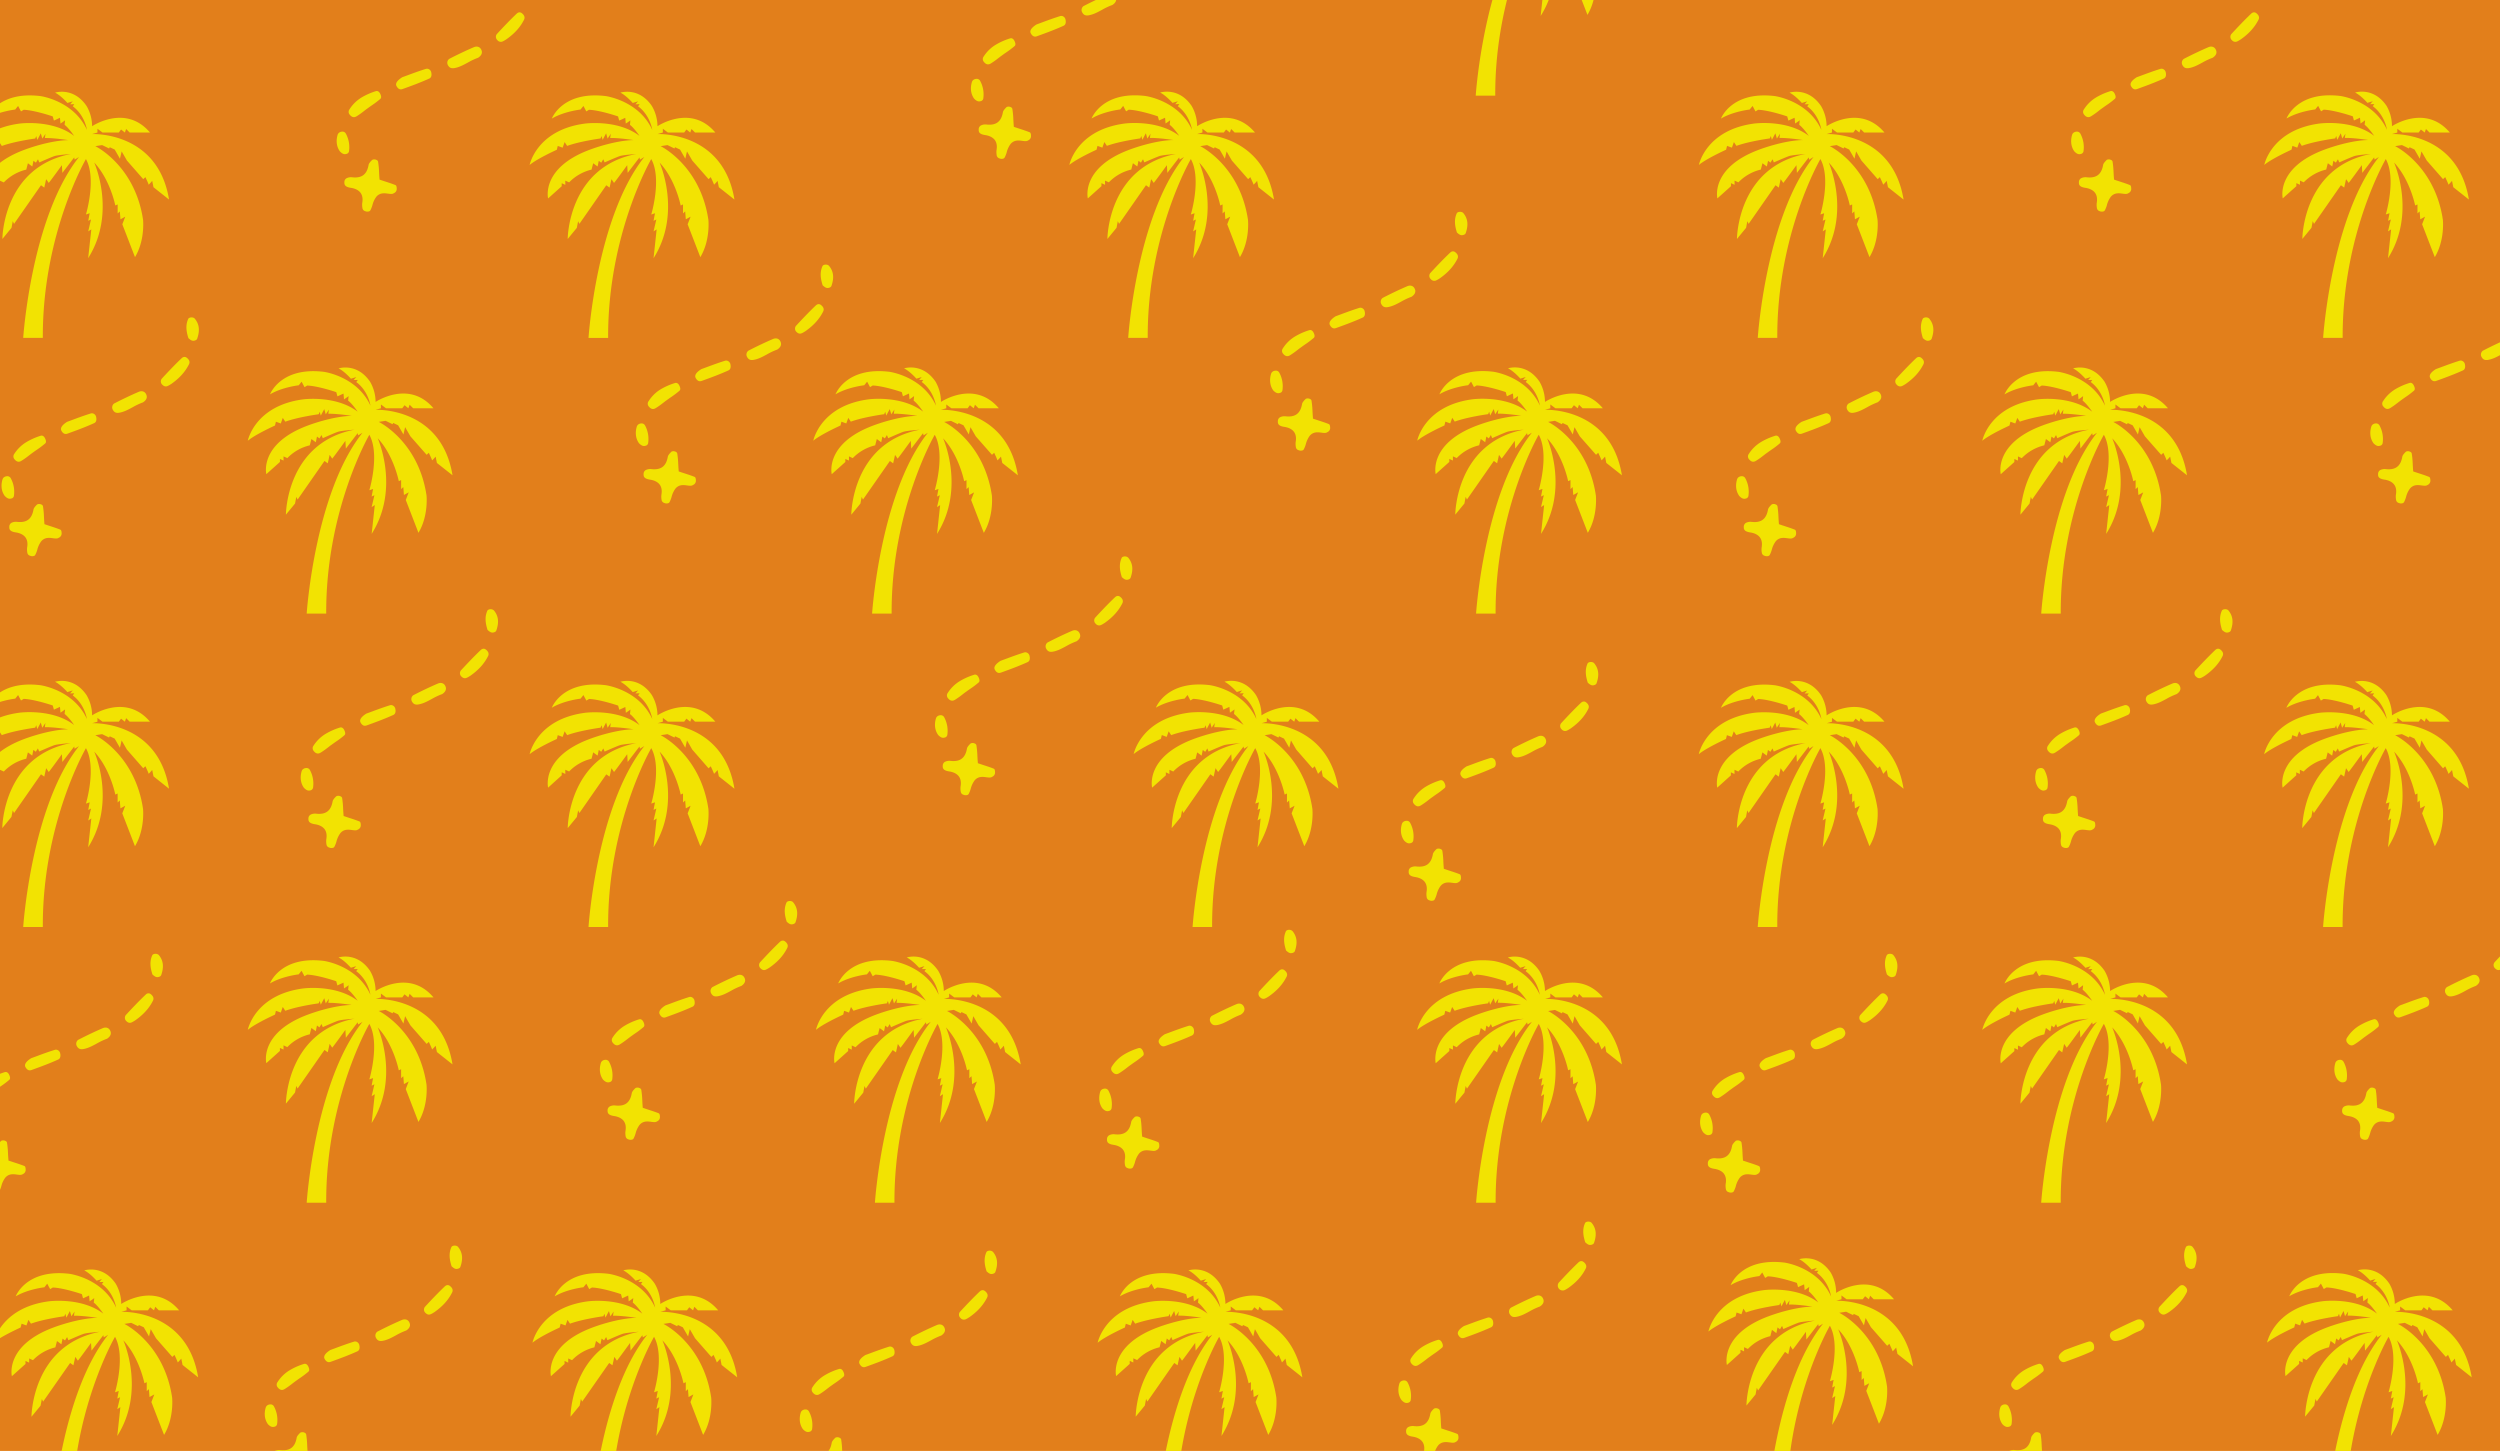 <svg xmlns="http://www.w3.org/2000/svg" xmlns:xlink="http://www.w3.org/1999/xlink" viewBox="0 0 1971.05 1143.95"><defs><style>.cls-1{fill:none;}.cls-2{clip-path:url(#clip-path);}.cls-3{fill:#e27f1b;}.cls-4{fill:#f2e302;}</style><clipPath id="clip-path"><rect class="cls-1" width="1971.05" height="1143.95"/></clipPath></defs><g id="Capa_2" data-name="Capa 2"><g id="Capa_1-2" data-name="Capa 1"><g class="cls-2"><rect class="cls-3" width="1971.05" height="1143.95"/><path class="cls-4" d="M72.62,99.5s26.42-17.81,45.63,5h-16l-2.8-2.8-1,2.8-3-2.4-1.8,2.4H80.83l-4-3v3l-4.21,1.2s51.84-2.4,60.64,51.63L121,147.6l-1-5a37,37,0,0,1-2.81,3.06c.13-.37-2.56-6-2.56-6l-1.71,1.59-12.84-14.67-4.15-7.21-1.35,5.74-4.15-7.21-3.91-1.83-.49,1-5.5-2.69-5.38.85s31.29,15.16,37.64,58.06c0,0,1.71,16-6.35,29.45l-10-25.91,2.32-6-3.79,2.08-.49-6.23-1.71,1.58v-7.08L90.9,162s-4-20.41-16.62-33.85c0,0,17.84,39.6-4.77,75.4L72,180.84l-2.44,1.59,2.2-9.41-2.2,1.1,1.13-6-2.93,1s8.52-28.32,0-43.72c0,0-34.39,59.11-34,141H18.3s6.24-95,44-142.62l-3.45,2.09-.36-1.75-9.32,12.18-.37-6.09s-10.33,14.3-10.42,14-2-2.95-2-2.95l-1.48,6.64-2.58-1.85L11.07,176.51l-1-2.13-1,5.26-7.19,8.77s.14-56.58,54-67c0,0-10.17.73-12.92,1.65s-12,5-12,5l-1-2.48-1.65,2.66-1.92-1.47-.92,4.49L22,128.72l-1.28,5A36.2,36.2,0,0,0,3,143.84l-3-1.37v3.3l-2.84-1.29v2.39l-10.73,9.62s-5.86-24.11,33.09-38.5c0,0,18.89-7.24,34.38-7.51,0,0-11.83-1.84-18.52-1.65l.46-3.3-2.48,3.76-1.19-4.13-2.75,5.13-.82-3-.83,1.92s-16.31,2.2-26.3,5.87l-2-3-1.56,4.4L-6,115.06l-.73,3s-15.49,7-21.45,12c0,0,5.41-27.59,43.63-32.63,0,0,25.76-3.48,43,9.72,0,0-4.13-6.14-7.52-8.71l.37-3.57a37.44,37.44,0,0,1-3.67,2.56c.1-.27-.36-4.57-.36-4.57L42.5,95.08l-.92-3.3s-14.11-4.86-22.91-5.23l-2.11,1.29-2.29-4.31L12,86.37s-13.11,1.47-22.64,7.15c0,0,8.16-21.91,42.44-17.78,0,0,26.21,3.48,36.75,26.67,0,0-1.56-11.46-11.18-18.61l1.22-1.65-3.3.07,2.08-2.33-4.22,1.29s-5-5.75-9.71-8.13c0,0,14.42-4.77,24.81,10.51A31.91,31.91,0,0,1,72.62,99.5Z"/><path class="cls-4" d="M518.36,99.5s26.42-17.81,45.63,5H548l-2.8-2.8-1,2.8-3-2.4-1.8,2.4h-12.8l-4-3v3l-4.2,1.2s51.83-2.4,60.64,51.63l-12.3-9.74-1-5a37,37,0,0,1-2.81,3.06c.12-.37-2.57-6-2.57-6l-1.71,1.59L545.8,126.58l-4.15-7.21-1.35,5.74-4.15-7.21-3.92-1.83-.48,1-5.5-2.69-5.38.85s31.29,15.16,37.64,58.06c0,0,1.71,16-6.35,29.45l-10-25.91,2.33-6-3.79,2.08-.49-6.23-1.71,1.58v-7.08l-1.84.85s-4-20.41-16.62-33.85c0,0,17.85,39.6-4.76,75.4l2.44-22.73-2.44,1.59,2.2-9.41-2.2,1.1,1.13-6-2.94,1s8.53-28.32,0-43.72c0,0-34.38,59.11-34,141H464s6.23-95,44-142.62l-3.45,2.09-.37-1.75-9.31,12.18-.37-6.09s-10.33,14.3-10.43,14-2-2.95-2-2.95l-1.47,6.64L478,146.06l-21.21,30.45-1-2.13-1,5.26-7.2,8.77s.14-56.58,54-67c0,0-10.17.73-12.92,1.65s-12,5-12,5l-1-2.48L474,128.26l-1.92-1.47-.92,4.49-3.48-2.56-1.29,5a36.25,36.25,0,0,0-17.69,10.08l-3-1.37v3.3l-2.84-1.29v2.39l-10.73,9.62s-5.86-24.11,33.09-38.5c0,0,18.88-7.24,34.37-7.51,0,0-11.82-1.84-18.51-1.65l.46-3.3-2.48,3.76-1.19-4.13-2.75,5.13-.82-3-.83,1.92s-16.32,2.2-26.31,5.87l-2-3-1.56,4.4-3.85-1.38-.73,3s-15.49,7-21.45,12c0,0,5.41-27.59,43.63-32.63,0,0,25.75-3.48,43,9.72,0,0-4.13-6.14-7.52-8.71L497,94.9a37.44,37.44,0,0,1-3.67,2.56c.09-.27-.37-4.57-.37-4.57l-4.76,2.19-.92-3.3s-14.11-4.86-22.91-5.23l-2.11,1.29L460,83.53l-2.3,2.84s-13.1,1.47-22.64,7.15c0,0,8.16-21.91,42.44-17.78,0,0,26.22,3.48,36.76,26.67,0,0-1.56-11.46-11.18-18.61l1.22-1.65-3.3.07,2.08-2.33-4.22,1.29s-4.95-5.75-9.72-8.13c0,0,14.43-4.77,24.81,10.51A31.85,31.85,0,0,1,518.36,99.5Z"/><path class="cls-4" d="M943.83,99.5s26.42-17.81,45.63,5h-16l-2.8-2.8-1,2.8-3-2.4-1.81,2.4H952l-4-3v3l-4.2,1.2s51.83-2.4,60.64,51.63l-12.3-9.74-1-5a37,37,0,0,1-2.81,3.06c.12-.37-2.57-6-2.57-6l-1.71,1.59-12.83-14.67-4.15-7.21-1.35,5.74-4.15-7.21-3.91-1.83-.49,1-5.5-2.69-5.38.85s31.29,15.16,37.64,58.06c0,0,1.71,16-6.35,29.45l-10-25.91,2.32-6-3.79,2.08-.49-6.23-1.71,1.58v-7.08l-1.83.85s-4-20.41-16.63-33.85c0,0,17.85,39.6-4.76,75.4l2.44-22.73-2.44,1.59,2.2-9.41-2.2,1.1,1.13-6-2.93,1s8.52-28.32,0-43.72c0,0-34.39,59.11-34,141h-15.4s6.23-95,44-142.62l-3.45,2.09-.37-1.75-9.31,12.18L920,130.2s-10.33,14.3-10.43,14-2-2.95-2-2.95l-1.47,6.64-2.58-1.85-21.22,30.45-1-2.13-1,5.26-7.2,8.77s.14-56.58,54-67c0,0-10.17.73-12.92,1.65s-12,5-12,5l-1-2.48-1.65,2.66-1.92-1.47-.92,4.49-3.48-2.56-1.29,5a36.25,36.25,0,0,0-17.69,10.08l-3-1.37v3.3l-2.84-1.29v2.39l-10.73,9.62s-5.86-24.11,33.09-38.5c0,0,18.88-7.24,34.37-7.51,0,0-11.82-1.84-18.51-1.65l.46-3.3-2.48,3.76-1.19-4.13-2.75,5.13-.82-3-.83,1.92s-16.31,2.2-26.31,5.87l-2-3-1.56,4.4-3.85-1.38-.73,3s-15.49,7-21.45,12c0,0,5.41-27.59,43.63-32.63,0,0,25.76-3.48,43,9.72,0,0-4.13-6.14-7.52-8.71l.37-3.57a37.44,37.44,0,0,1-3.67,2.56c.09-.27-.36-4.57-.36-4.57l-4.77,2.19-.92-3.3s-14.11-4.86-22.91-5.23l-2.11,1.29-2.29-4.31-2.29,2.84s-13.11,1.47-22.64,7.15c0,0,8.15-21.91,42.43-17.78,0,0,26.22,3.48,36.76,26.67,0,0-1.56-11.46-11.18-18.61l1.22-1.65-3.3.07,2.08-2.33-4.22,1.29s-5-5.75-9.71-8.13c0,0,14.42-4.77,24.8,10.51A31.85,31.85,0,0,1,943.83,99.5Z"/><path class="cls-4" d="M1217.83-91.5s26.42-17.81,45.63,5h-16l-2.8-2.8-1,2.8-3-2.4-1.81,2.4H1226l-4-3v3l-4.2,1.2s51.83-2.4,60.64,51.63l-12.3-9.74-1-5a37,37,0,0,1-2.81,3.06c.12-.37-2.57-6-2.57-6l-1.71,1.59-12.83-14.67-4.15-7.21-1.35,5.74-4.15-7.21-3.91-1.83-.49,1-5.5-2.69-5.38.85s31.29,15.16,37.64,58.06c0,0,1.71,16-6.35,29.45l-10-25.91,2.32-6-3.79,2.08-.49-6.23-1.71,1.58v-7.08l-1.83.85s-4-20.41-16.63-33.85c0,0,17.85,39.6-4.76,75.4l2.44-22.73-2.44,1.59,2.2-9.41-2.2,1.1,1.13-6-2.93,1s8.52-28.32,0-43.72c0,0-34.39,59.11-34,141h-15.4s6.23-95,44-142.62l-3.45,2.09-.37-1.75-9.31,12.18L1194-60.8s-10.33,14.3-10.43,14-2-2.95-2-2.95l-1.47,6.64-2.58-1.85-21.22,30.45-1-2.13-1,5.26-7.2,8.77s.14-56.58,54-67c0,0-10.17.73-12.92,1.65s-12,5-12,5l-1-2.48-1.65,2.66-1.92-1.47-.92,4.49-3.48-2.56-1.29,5a36.25,36.25,0,0,0-17.69,10.08l-3-1.37v3.3l-2.84-1.29v2.39l-10.73,9.62s-5.86-24.11,33.09-38.5c0,0,18.88-7.24,34.37-7.51,0,0-11.82-1.84-18.51-1.65l.46-3.3-2.48,3.76-1.19-4.13-2.75,5.13-.82-3-.83,1.92s-16.31,2.2-26.31,5.87l-2-3-1.56,4.4-3.85-1.38-.73,3s-15.49,7-21.45,12c0,0,5.41-27.59,43.63-32.63,0,0,25.76-3.48,43,9.72,0,0-4.13-6.14-7.52-8.71l.37-3.57a37.44,37.44,0,0,1-3.67,2.56c.09-.27-.36-4.57-.36-4.57l-4.77,2.19-.92-3.3s-14.11-4.86-22.91-5.23l-2.11,1.29-2.29-4.31-2.29,2.84s-13.11,1.47-22.64,7.15c0,0,8.15-21.91,42.43-17.78,0,0,26.22,3.48,36.76,26.67,0,0-1.56-11.46-11.18-18.61l1.22-1.65-3.3.07,2.08-2.33-4.22,1.29s-4.95-5.75-9.71-8.13c0,0,14.42-4.77,24.8,10.51A31.85,31.85,0,0,1,1217.83-91.5Z"/><path class="cls-4" d="M296.13,316.89s26.41-17.81,45.63,5h-16l-2.81-2.81-1,2.81-3-2.41-1.8,2.41H304.33l-4-3v3l-4.2,1.2s51.83-2.4,60.64,51.63L344.47,365l-1-5a35.18,35.18,0,0,1-2.81,3c.12-.36-2.57-6-2.57-6l-1.71,1.58L323.57,344l-4.16-7.21-1.34,5.74-4.16-7.21L310,333.46l-.49,1-5.5-2.69-5.37.85s31.28,15.16,37.64,58c0,0,1.71,16-6.36,29.46l-10-25.91,2.32-6-3.78,2.08-.49-6.24-1.71,1.59v-7.09l-1.84.86s-4-20.41-16.62-33.85c0,0,17.84,39.59-4.77,75.4l2.45-22.73L293,399.82l2.2-9.41-2.2,1.1,1.14-6-2.94,1s8.53-28.32,0-43.72c0,0-34.38,59.11-34,141h-15.4s6.23-95,44-142.62l-3.44,2.09L282,341.5l-9.32,12.18-.37-6.09s-10.33,14.3-10.42,14-2-2.95-2-2.95l-1.47,6.64-2.59-1.85-21.21,30.44-1-2.12-1,5.26-7.2,8.76s.14-56.57,54-67c0,0-10.18.74-12.93,1.65s-12,5.05-12,5.05l-1-2.48-1.65,2.66-1.93-1.47-.91,4.49-3.49-2.56-1.28,5a36.11,36.11,0,0,0-17.69,10.08l-3-1.37v3.3l-2.84-1.29v2.39l-10.72,9.62S204,349.77,243,335.38c0,0,18.88-7.24,34.37-7.51,0,0-11.82-1.84-18.51-1.65l.45-3.3-2.47,3.76-1.19-4.13-2.75,5.13-.83-3-.82,1.92s-16.32,2.2-26.31,5.87l-2-3-1.55,4.4-3.85-1.37-.74,3s-15.49,7-21.44,12c0,0,5.4-27.59,43.63-32.63,0,0,25.75-3.48,43,9.72,0,0-4.12-6.14-7.51-8.71l.36-3.58a37.55,37.55,0,0,1-3.66,2.57c.09-.27-.37-4.58-.37-4.58l-4.76,2.2-.92-3.3s-14.12-4.86-22.92-5.23l-2.1,1.29-2.3-4.31-2.29,2.84s-13.11,1.47-22.64,7.15c0,0,8.16-21.91,42.44-17.78,0,0,26.22,3.48,36.76,26.67,0,0-1.56-11.46-11.19-18.61l1.23-1.65-3.3.06,2.07-2.32-4.21,1.29s-4.95-5.75-9.72-8.13c0,0,14.42-4.77,24.81,10.51A32,32,0,0,1,296.13,316.89Z"/><path class="cls-4" d="M741.86,316.89s26.42-17.81,45.63,5h-16l-2.8-2.81-1,2.81-3-2.41-1.8,2.41H750.07l-4-3v3l-4.21,1.2s51.84-2.4,60.64,51.63L790.2,365l-1-5a35.16,35.16,0,0,1-2.82,3c.13-.36-2.56-6-2.56-6l-1.71,1.58L769.31,344l-4.16-7.21-1.34,5.74-4.16-7.21-3.91-1.83-.49,1-5.5-2.69-5.38.85s31.29,15.16,37.65,58c0,0,1.71,16-6.36,29.46l-10-25.91,2.32-6-3.79,2.08-.49-6.24L762,385.64v-7.09l-1.83.86s-4-20.41-16.62-33.85c0,0,17.84,39.59-4.77,75.4l2.45-22.73-2.45,1.59,2.2-9.41-2.2,1.1,1.13-6-2.93,1s8.52-28.32,0-43.72c0,0-34.39,59.11-34,141h-15.4s6.24-95,44-142.62l-3.44,2.09-.37-1.75-9.32,12.18-.37-6.09s-10.33,14.3-10.42,14-2-2.95-2-2.95l-1.48,6.64-2.58-1.85-21.22,30.44-1-2.12-1,5.26-7.19,8.76s.14-56.57,54-67c0,0-10.17.74-12.92,1.65s-12,5.05-12,5.05l-1-2.48-1.64,2.66-1.93-1.47-.92,4.49-3.48-2.56-1.28,5a36.11,36.11,0,0,0-17.69,10.08l-3-1.37v3.3l-2.84-1.29v2.39l-10.72,9.62s-5.87-24.11,33.09-38.5c0,0,18.88-7.24,34.37-7.51,0,0-11.83-1.84-18.52-1.65l.46-3.3-2.47,3.76-1.2-4.13-2.75,5.13-.82-3-.82,1.92s-16.32,2.2-26.31,5.87l-2-3-1.56,4.4-3.85-1.37-.73,3s-15.49,7-21.45,12c0,0,5.41-27.59,43.63-32.63,0,0,25.76-3.48,43,9.72,0,0-4.12-6.14-7.51-8.71l.36-3.58a38.8,38.8,0,0,1-3.66,2.57c.09-.27-.37-4.58-.37-4.58l-4.77,2.2-.91-3.3s-14.12-4.86-22.92-5.23l-2.11,1.29-2.29-4.31-2.29,2.84s-13.11,1.47-22.64,7.15c0,0,8.16-21.91,42.44-17.78,0,0,26.21,3.48,36.75,26.67,0,0-1.55-11.46-11.18-18.61l1.22-1.65-3.3.06,2.08-2.32-4.21,1.29s-5-5.75-9.72-8.13c0,0,14.42-4.77,24.81,10.51A31.91,31.91,0,0,1,741.86,316.89Z"/><path class="cls-4" d="M72.62,564s26.42-17.81,45.63,5h-16l-2.8-2.8-1,2.8-3-2.4-1.8,2.4H80.83l-4-3v3l-4.21,1.21s51.84-2.41,60.64,51.63L121,612.06l-1-5a35.18,35.18,0,0,1-2.81,3.05c.13-.36-2.56-6-2.56-6l-1.71,1.59L100.06,591l-4.15-7.21-1.35,5.74-4.15-7.21-3.91-1.83-.49,1-5.5-2.69-5.38.86s31.29,15.15,37.64,58.05c0,0,1.71,16-6.35,29.46l-10-25.91,2.32-6-3.79,2.08-.49-6.24-1.71,1.59v-7.09l-1.83.86s-4-20.41-16.62-33.85c0,0,17.84,39.59-4.77,75.4L72,645.3l-2.44,1.59,2.2-9.41-2.2,1.1,1.13-6-2.93,1s8.52-28.33,0-43.72c0,0-34.39,59.11-34,141H18.3s6.24-95,44-142.62l-3.45,2.09-.36-1.75-9.32,12.17-.37-6.09s-10.33,14.3-10.42,14-2-3-2-3l-1.48,6.65-2.58-1.85L11.07,641l-1-2.12L9,644.1l-7.19,8.76s.14-56.57,54-67c0,0-10.17.74-12.92,1.65s-12,5-12,5l-1-2.47-1.65,2.66-1.92-1.47-.92,4.49L22,593.18l-1.28,5A36.11,36.11,0,0,0,3,608.3l-3-1.38v3.3l-2.84-1.28v2.38L-13.6,621s-5.86-24.11,33.09-38.5c0,0,18.89-7.24,34.38-7.52,0,0-11.83-1.83-18.52-1.65l.46-3.3-2.48,3.76-1.19-4.12-2.75,5.13-.82-3-.83,1.92s-16.31,2.2-26.3,5.87l-2-3-1.56,4.4L-6,579.52l-.73,3s-15.49,7-21.45,12c0,0,5.41-27.59,43.63-32.63,0,0,25.76-3.48,43,9.71,0,0-4.13-6.14-7.52-8.7l.37-3.58a39.44,39.44,0,0,1-3.67,2.57c.1-.28-.36-4.58-.36-4.58l-4.77,2.2-.92-3.3S27.47,551.38,18.67,551l-2.11,1.28L14.27,548,12,550.83S-1.13,552.29-10.66,558c0,0,8.16-21.91,42.44-17.78,0,0,26.21,3.48,36.75,26.67,0,0-1.56-11.46-11.18-18.61l1.22-1.65-3.3.06,2.08-2.32-4.22,1.28s-5-5.74-9.71-8.12c0,0,14.42-4.77,24.81,10.51A31.91,31.91,0,0,1,72.62,564Z"/><path class="cls-4" d="M518.36,564s26.42-17.81,45.63,5H548l-2.8-2.8-1,2.8-3-2.4-1.8,2.4h-12.8l-4-3v3l-4.2,1.21s51.83-2.41,60.64,51.63l-12.3-9.74-1-5a35.18,35.18,0,0,1-2.81,3.05c.12-.36-2.57-6-2.57-6l-1.71,1.59L545.8,591l-4.15-7.21-1.35,5.74-4.15-7.21-3.92-1.83-.48,1-5.5-2.69-5.38.86s31.29,15.15,37.64,58.05c0,0,1.71,16-6.35,29.46l-10-25.91,2.33-6-3.79,2.08-.49-6.24-1.71,1.59v-7.09l-1.84.86s-4-20.41-16.62-33.85c0,0,17.85,39.59-4.76,75.4l2.44-22.73-2.44,1.59,2.2-9.41-2.2,1.1,1.13-6-2.94,1s8.53-28.33,0-43.72c0,0-34.38,59.11-34,141H464s6.23-95,44-142.62l-3.45,2.09-.37-1.75-9.31,12.17-.37-6.09s-10.33,14.3-10.43,14-2-3-2-3l-1.47,6.65L478,610.52,456.81,641l-1-2.12-1,5.26-7.2,8.76s.14-56.57,54-67c0,0-10.17.74-12.92,1.65s-12,5-12,5l-1-2.47L474,592.72l-1.92-1.47-.92,4.49-3.48-2.56-1.29,5a36.15,36.15,0,0,0-17.69,10.08l-3-1.38v3.3l-2.84-1.28v2.38L432.14,621s-5.86-24.11,33.09-38.5c0,0,18.88-7.24,34.37-7.52,0,0-11.82-1.83-18.51-1.65l.46-3.3-2.48,3.76-1.19-4.12-2.75,5.13-.82-3-.83,1.92s-16.32,2.2-26.31,5.87l-2-3-1.56,4.4-3.85-1.37-.73,3s-15.49,7-21.45,12c0,0,5.41-27.59,43.63-32.63,0,0,25.75-3.48,43,9.71,0,0-4.13-6.14-7.52-8.7l.37-3.58a39.44,39.44,0,0,1-3.67,2.57c.09-.28-.37-4.58-.37-4.58l-4.76,2.2-.92-3.3s-14.11-4.86-22.91-5.23l-2.11,1.28L460,548l-2.3,2.84s-13.1,1.46-22.64,7.15c0,0,8.16-21.91,42.44-17.78,0,0,26.22,3.48,36.76,26.67,0,0-1.56-11.46-11.18-18.61l1.22-1.65-3.3.06,2.08-2.32-4.22,1.28s-4.95-5.74-9.72-8.12c0,0,14.43-4.77,24.81,10.51A31.85,31.85,0,0,1,518.36,564Z"/><path class="cls-4" d="M296.13,781.35s26.41-17.81,45.63,5h-16l-2.81-2.8-1,2.8-3-2.4-1.8,2.4H304.33l-4-3v3l-4.2,1.2s51.83-2.4,60.64,51.64l-12.3-9.74-1-5a35.18,35.18,0,0,1-2.81,3c.12-.37-2.57-6-2.57-6l-1.71,1.59-12.83-14.66-4.16-7.22L318.07,807l-4.16-7.21L310,797.91l-.49,1L304,796.2l-5.37.86s31.28,15.15,37.64,58.05c0,0,1.71,16-6.36,29.45l-10-25.9,2.32-6-3.78,2.07-.49-6.23-1.71,1.59V843l-1.84.86s-4-20.41-16.62-33.86c0,0,17.84,39.6-4.77,75.41l2.45-22.73L293,864.28l2.2-9.41L293,856l1.14-6-2.94,1s8.53-28.33,0-43.73c0,0-34.38,59.12-34,141h-15.4s6.23-95,44-142.63l-3.44,2.1L282,806l-9.32,12.17L272.3,812s-10.33,14.3-10.42,14-2-3-2-3l-1.47,6.64-2.59-1.84-21.21,30.44-1-2.12-1,5.25-7.2,8.77s.14-56.57,54-67c0,0-10.18.73-12.93,1.65s-12,5-12,5l-1-2.47-1.65,2.66-1.93-1.47-.91,4.49-3.49-2.57-1.28,5.05a36.11,36.11,0,0,0-17.69,10.08l-3-1.38v3.3l-2.84-1.28v2.38l-10.72,9.63S204,814.23,243,799.84c0,0,18.88-7.24,34.37-7.52,0,0-11.82-1.83-18.51-1.65l.45-3.3-2.47,3.76L255.65,787l-2.75,5.13-.83-3-.82,1.92s-16.32,2.2-26.31,5.87l-2-3-1.55,4.4-3.85-1.37-.74,3s-15.49,7-21.44,12c0,0,5.4-27.59,43.63-32.63,0,0,25.75-3.49,43,9.71,0,0-4.12-6.14-7.51-8.7l.36-3.58a39.37,39.37,0,0,1-3.66,2.57c.09-.28-.37-4.58-.37-4.58L266,776.92l-.92-3.3s-14.12-4.85-22.92-5.22l-2.1,1.28-2.3-4.3-2.29,2.84s-13.11,1.46-22.64,7.15c0,0,8.16-21.91,42.44-17.79,0,0,26.22,3.49,36.76,26.68,0,0-1.56-11.46-11.19-18.61l1.23-1.65-3.3.06,2.07-2.32L276.64,763s-4.95-5.74-9.72-8.12c0,0,14.42-4.77,24.81,10.51A32,32,0,0,1,296.13,781.35Z"/><path class="cls-4" d="M1,899.43a3.7,3.7,0,0,1,3.2.06,2.09,2.09,0,0,1,1.31,1.27,71.42,71.42,0,0,1,.8,8.58c.07,1.3.14,2.6.24,3.88L6.7,915l1.72.58c1.13.39,2.26.75,3.37,1.12,2.58.83,5,1.62,7.37,2.58.34.14,1.05.43,1.08,2.93a3.56,3.56,0,0,1-2.07,3.39c-.23.14-.47.27-.71.39-1,.49-2.5.29-4.08.07-2.3-.31-4.91-.65-7.35.82a7.53,7.53,0,0,0-1.89,1.65,18.74,18.74,0,0,0-3.07,6.56,20.14,20.14,0,0,1-1.61,4.1,1.94,1.94,0,0,1-.68.71,4.19,4.19,0,0,1-3.36,0,2.94,2.94,0,0,1-2.23-2.42,14.62,14.62,0,0,1-.16-4c.6-3.29.17-6-1.28-8s-4.06-3.46-7.75-4c-4.72-.73-5.08-2.56-5.05-4.38A3.52,3.52,0,0,1-19.37,914a7.92,7.92,0,0,1,4.7-.74c3.39.32,5.91-.1,7.91-1.31,3.25-2,4.28-5.59,4.82-8.54.12-.63.68-1.8,2.7-3.75A.94.94,0,0,1,1,899.43Z"/><path class="cls-4" d="M-7.23,850.11A51.68,51.68,0,0,1,3.7,845.32c1.84-.6,2.93.88,3.41,1.82.72,1.37,1.33,3.21.24,4.19a69.17,69.17,0,0,1-6.94,5.24l-1.21.84,0,0-2,1.45c-1,.69-1.89,1.41-2.83,2.12a61.88,61.88,0,0,1-5.48,3.91l-.64.38c-1.81,1-3.53.55-5.1-1.41a3.34,3.34,0,0,1-.16-4.3A29.11,29.11,0,0,1-7.23,850.11Z"/><path class="cls-4" d="M24.59,834.31l4-1.47c4.19-1.56,9.4-3.5,14.63-5.12a3,3,0,0,1,2.42.27,3.65,3.65,0,0,1,1.74,2.18c.29,1.11.78,3.84-1.16,5a3.39,3.39,0,0,1-.38.2c-6.91,3.14-14.12,5.78-20.92,8.23-.81.29-3,1.06-4.82-2.25C18.65,838.8,21.68,836.14,24.59,834.31Z"/><path class="cls-4" d="M115.61,783.57a2.76,2.76,0,0,1,3.27.26c.94.7,3,2.61,1.71,5.14-3,6-7.54,11-14.14,15.62l-.06,0c-.13.09-.46.31-.89.57A17.29,17.29,0,0,1,104,806c-1.61.75-2.91.48-4.33-.88a3.54,3.54,0,0,1-.4-4.92c4.9-5.29,10.19-10.91,15.75-16.17A3.68,3.68,0,0,1,115.61,783.57Z"/><path class="cls-4" d="M61.89,819.71c6.5-3.35,12.92-6.4,19.1-9.07,2.59-1.11,5-.26,6,2.17,1.33,3-1,5.09-2.58,6.13a52.34,52.34,0,0,0-8.14,3.83c-3.51,1.9-6.82,3.69-10.55,4.33-2.57.43-4.09-.29-5.23-2.51a3.81,3.81,0,0,1,1.2-4.79Z"/><path class="cls-4" d="M120.71,752.47a3.92,3.92,0,0,1,4.56.55c3.52,4.3,4.1,9.33,1.81,15.81a2.09,2.09,0,0,1-.91,1,4.36,4.36,0,0,1-1.89.56c-1.06.08-2.1-.26-4.11-2.11-1.51-4.81-2.48-9.95-.11-15.16A1.59,1.59,0,0,1,120.71,752.47Z"/><path class="cls-4" d="M236.87,1129.48a3.77,3.77,0,0,1,3.2.06,2.1,2.1,0,0,1,1.31,1.28,71.42,71.42,0,0,1,.81,8.58c.07,1.3.13,2.6.23,3.88l.14,1.81,1.72.58,3.38,1.11c2.57.84,5,1.63,7.36,2.59.34.14,1.06.43,1.08,2.93a3.56,3.56,0,0,1-2.07,3.39,6.85,6.85,0,0,1-.71.39c-1,.49-2.49.28-4.08.07-2.3-.31-4.91-.66-7.34.82a7.35,7.35,0,0,0-1.89,1.64,18.52,18.52,0,0,0-3.07,6.57,21.37,21.37,0,0,1-1.61,4.1,2,2,0,0,1-.69.71,4.19,4.19,0,0,1-3.36,0,2.92,2.92,0,0,1-2.22-2.42,14.29,14.29,0,0,1-.16-4c.6-3.28.16-6-1.29-8s-4.06-3.47-7.74-4c-4.73-.73-5.09-2.56-5.05-4.38a3.5,3.5,0,0,1,1.68-3.16,7.9,7.9,0,0,1,4.7-.74c3.39.32,5.9-.1,7.91-1.31,3.24-2,4.27-5.59,4.82-8.54.11-.63.67-1.8,2.69-3.75A1.64,1.64,0,0,1,236.87,1129.48Z"/><path class="cls-4" d="M228.64,1080.17a51.08,51.08,0,0,1,10.92-4.79c1.84-.6,2.93.88,3.42,1.82.71,1.37,1.33,3.21.23,4.19a68.05,68.05,0,0,1-6.94,5.24l-1.21.84,0,0-2,1.45c-.95.69-1.89,1.41-2.82,2.12a60.56,60.56,0,0,1-5.49,3.91l-.64.38c-1.81,1-3.52.55-5.1-1.42a3.32,3.32,0,0,1-.16-4.29A29,29,0,0,1,228.64,1080.17Z"/><path class="cls-4" d="M260.45,1064.37l4-1.47c4.19-1.56,9.41-3.5,14.63-5.12a3.07,3.07,0,0,1,2.43.27,3.63,3.63,0,0,1,1.73,2.18c.3,1.11.78,3.84-1.15,5l-.38.2c-6.92,3.14-14.13,5.78-20.93,8.23-.81.29-3,1.06-4.82-2.25C254.52,1068.86,257.55,1066.2,260.45,1064.37Z"/><path class="cls-4" d="M351.47,1013.63a2.77,2.77,0,0,1,3.28.26c.94.7,3,2.61,1.71,5.14-3,6-7.55,11-14.15,15.62l-.06,0-.89.57a14.74,14.74,0,0,1-1.53.82c-1.62.76-2.92.49-4.33-.88a3.51,3.51,0,0,1-.4-4.91c4.89-5.29,10.19-10.91,15.74-16.17A4.11,4.11,0,0,1,351.47,1013.63Z"/><path class="cls-4" d="M297.76,1049.77c6.49-3.35,12.91-6.4,19.09-9.07,2.6-1.11,5-.26,6,2.17,1.33,3-.94,5.09-2.58,6.13a53.68,53.68,0,0,0-8.14,3.82c-3.5,1.91-6.81,3.7-10.55,4.34-2.57.43-4.08-.29-5.23-2.51a3.84,3.84,0,0,1,1.2-4.79Z"/><path class="cls-4" d="M356.57,982.53c1.25-.75,3.56-.68,4.56.55,3.53,4.3,4.1,9.33,1.82,15.81a2.11,2.11,0,0,1-.92,1,4.36,4.36,0,0,1-1.89.56c-1.06.08-2.1-.26-4.1-2.11-1.52-4.81-2.48-10-.12-15.16A1.66,1.66,0,0,1,356.57,982.53Z"/><path class="cls-4" d="M211,1107.85a4.4,4.4,0,0,1,2.12-.6,3,3,0,0,1,2.84,1.54,22.29,22.29,0,0,1,2.53,13.78,2.54,2.54,0,0,1-1.2,1.94,3.56,3.56,0,0,1-.77.32c-1.34.38-2.85.54-5.26-1.95-2.59-3.53-3.23-8.32-1.74-13.16A3.3,3.3,0,0,1,211,1107.85Z"/><path class="cls-4" d="M29.35,397.69a3.74,3.74,0,0,1,3.2.06A2.12,2.12,0,0,1,33.86,399a69.78,69.78,0,0,1,.81,8.59c.07,1.3.14,2.59.23,3.87l.14,1.81,1.72.58c1.14.39,2.26.76,3.38,1.12,2.57.84,5,1.63,7.36,2.59.34.14,1.06.43,1.09,2.92a3.6,3.6,0,0,1-2.07,3.4c-.23.14-.47.26-.72.39-1,.48-2.49.28-4.08.07-2.3-.31-4.91-.66-7.34.81a7.39,7.39,0,0,0-1.89,1.65,18.56,18.56,0,0,0-3.07,6.56,20.84,20.84,0,0,1-1.61,4.11,2,2,0,0,1-.69.7,4.15,4.15,0,0,1-3.36,0,2.91,2.91,0,0,1-2.22-2.42,14.21,14.21,0,0,1-.16-4c.6-3.28.17-6-1.28-8s-4.07-3.46-7.75-4c-4.73-.72-5.09-2.56-5-4.38A3.49,3.49,0,0,1,9,412.22a7.75,7.75,0,0,1,4.7-.74c3.39.32,5.9-.1,7.91-1.31,3.24-2,4.28-5.6,4.82-8.54.11-.64.68-1.81,2.69-3.75A1.5,1.5,0,0,1,29.35,397.69Z"/><path class="cls-4" d="M21.12,348.37A52.1,52.1,0,0,1,32,343.58c1.84-.6,2.93.89,3.42,1.82.71,1.37,1.33,3.21.23,4.2a68,68,0,0,1-6.94,5.23l-1.21.84,0,0-2,1.44c-.95.69-1.88,1.41-2.82,2.13a60.41,60.41,0,0,1-5.49,3.9c-.21.13-.42.26-.64.38-1.81,1-3.52.55-5.1-1.41a3.34,3.34,0,0,1-.16-4.3A29.24,29.24,0,0,1,21.12,348.37Z"/><path class="cls-4" d="M52.93,332.57c1.21-.43,2.55-.93,4-1.47,4.19-1.56,9.41-3.49,14.63-5.12a3.11,3.11,0,0,1,2.43.28,3.58,3.58,0,0,1,1.73,2.17c.3,1.12.78,3.84-1.15,5a2.75,2.75,0,0,1-.38.2c-6.92,3.14-14.13,5.79-20.93,8.23-.81.29-3,1.07-4.82-2.24C47,337.06,50,334.4,52.93,332.57Z"/><path class="cls-4" d="M144,281.84a2.74,2.74,0,0,1,3.28.26c.94.7,3,2.6,1.71,5.13-3.05,6.06-7.55,11-14.14,15.62l-.06,0c-.14.09-.46.31-.9.57a17.21,17.21,0,0,1-1.53.83c-1.62.75-2.91.49-4.33-.88a3.51,3.51,0,0,1-.4-4.91c4.9-5.29,10.19-10.91,15.74-16.18A3.5,3.5,0,0,1,144,281.84Z"/><path class="cls-4" d="M90.24,318c6.49-3.35,12.92-6.4,19.09-9.06,2.6-1.12,5-.27,6,2.16,1.33,3-.94,5.09-2.58,6.13a53.72,53.72,0,0,0-8.14,3.83c-3.5,1.9-6.81,3.7-10.54,4.33-2.58.44-4.09-.29-5.23-2.5a3.83,3.83,0,0,1,1.19-4.8Z"/><path class="cls-4" d="M149.06,250.73c1.24-.75,3.55-.67,4.55.55,3.53,4.31,4.1,9.33,1.82,15.82a2,2,0,0,1-.92,1,4.24,4.24,0,0,1-1.89.57c-1.06.07-2.1-.26-4.1-2.11-1.51-4.81-2.48-9.95-.11-15.16A1.5,1.5,0,0,1,149.06,250.73Z"/><path class="cls-4" d="M3.49,376.06a4.29,4.29,0,0,1,2.12-.6A3,3,0,0,1,8.45,377,22.26,22.26,0,0,1,11,390.77a2.54,2.54,0,0,1-1.2,1.94A3.14,3.14,0,0,1,9,393c-1.34.38-2.85.53-5.26-2C1.16,387.55.52,382.77,2,377.93A3.26,3.26,0,0,1,3.49,376.06Z"/><path class="cls-4" d="M265.21,627.75a3.76,3.76,0,0,1,3.21.06,2.12,2.12,0,0,1,1.31,1.27,71.58,71.58,0,0,1,.8,8.59c.07,1.29.14,2.59.24,3.87l.14,1.81,1.71.58c1.14.39,2.27.75,3.38,1.12,2.58.84,5,1.63,7.36,2.58.35.14,1.06.44,1.09,2.93a3.57,3.57,0,0,1-2.07,3.4l-.72.39c-1,.48-2.49.28-4.07.07-2.31-.31-4.91-.66-7.35.81a7.56,7.56,0,0,0-1.89,1.65,18.91,18.91,0,0,0-3.07,6.56,20.49,20.49,0,0,1-1.61,4.1,1.94,1.94,0,0,1-.68.71,4.19,4.19,0,0,1-3.36,0,2.93,2.93,0,0,1-2.23-2.42,14.61,14.61,0,0,1-.16-4c.6-3.28.17-6-1.28-8s-4.06-3.46-7.75-4c-4.72-.72-5.08-2.56-5.05-4.38a3.51,3.51,0,0,1,1.68-3.15,7.75,7.75,0,0,1,4.7-.74c3.39.31,5.91-.1,7.91-1.32,3.25-2,4.28-5.59,4.82-8.53.12-.64.68-1.81,2.7-3.75A1.12,1.12,0,0,1,265.21,627.75Z"/><path class="cls-4" d="M257,578.43a51.68,51.68,0,0,1,10.93-4.79c1.84-.6,2.93.89,3.41,1.82.71,1.37,1.33,3.21.24,4.2a69.11,69.11,0,0,1-6.94,5.23l-1.21.84,0,0-2,1.44c-1,.69-1.89,1.41-2.83,2.13a61.72,61.72,0,0,1-5.48,3.9l-.65.38c-1.8,1-3.52.55-5.09-1.41a3.34,3.34,0,0,1-.16-4.3A29.21,29.21,0,0,1,257,578.43Z"/><path class="cls-4" d="M288.8,562.63c1.2-.43,2.54-.93,4-1.47,4.2-1.56,9.41-3.49,14.63-5.12a3,3,0,0,1,2.43.28,3.63,3.63,0,0,1,1.74,2.17c.29,1.12.78,3.84-1.16,5a2.28,2.28,0,0,1-.38.2c-6.91,3.14-14.13,5.79-20.92,8.23-.82.29-3,1.07-4.82-2.24C282.86,567.12,285.89,564.46,288.8,562.63Z"/><path class="cls-4" d="M379.82,511.9a2.74,2.74,0,0,1,3.27.25c.94.71,3,2.61,1.71,5.14-3.05,6.06-7.54,11-14.14,15.62l-.06,0c-.13.09-.46.31-.89.57s-1.07.61-1.54.83c-1.62.75-2.91.49-4.33-.88a3.53,3.53,0,0,1-.4-4.91c4.9-5.29,10.19-10.91,15.74-16.18A3.57,3.57,0,0,1,379.82,511.9Z"/><path class="cls-4" d="M326.1,548c6.49-3.35,12.92-6.4,19.1-9.06,2.59-1.12,5-.27,6,2.16,1.33,3-.95,5.09-2.58,6.13a52.34,52.34,0,0,0-8.14,3.83c-3.51,1.9-6.82,3.7-10.55,4.33-2.57.44-4.09-.29-5.23-2.5a3.82,3.82,0,0,1,1.2-4.8Z"/><path class="cls-4" d="M384.92,480.79a3.92,3.92,0,0,1,4.56.55c3.52,4.31,4.1,9.33,1.81,15.82a2.07,2.07,0,0,1-.91,1,4.24,4.24,0,0,1-1.89.57c-1.06.07-2.1-.26-4.11-2.11-1.51-4.81-2.48-9.95-.11-15.17A1.54,1.54,0,0,1,384.92,480.79Z"/><path class="cls-4" d="M239.36,606.12a4.26,4.26,0,0,1,2.11-.6,3,3,0,0,1,2.85,1.53,22.44,22.44,0,0,1,2.53,13.78,2.58,2.58,0,0,1-1.21,1.94,2.91,2.91,0,0,1-.76.33c-1.34.38-2.85.53-5.27-2-2.59-3.54-3.22-8.32-1.74-13.16A3.28,3.28,0,0,1,239.36,606.12Z"/><path class="cls-4" d="M501.08,857.81a3.74,3.74,0,0,1,3.2.06,2.09,2.09,0,0,1,1.31,1.27,71.61,71.61,0,0,1,.81,8.58c.06,1.3.13,2.6.23,3.88l.14,1.81,1.72.58c1.13.39,2.26.75,3.38,1.12,2.57.84,5,1.63,7.36,2.58.34.14,1.06.43,1.08,2.93a3.58,3.58,0,0,1-2.07,3.4c-.22.13-.46.26-.71.38-1,.49-2.49.29-4.08.08-2.3-.31-4.91-.66-7.35.81a7.52,7.52,0,0,0-1.88,1.65,18.76,18.76,0,0,0-3.08,6.56,19.91,19.91,0,0,1-1.61,4.1,1.86,1.86,0,0,1-.68.71,4.19,4.19,0,0,1-3.36,0,2.92,2.92,0,0,1-2.22-2.42,13.86,13.86,0,0,1-.16-4c.6-3.28.16-6-1.29-8s-4.06-3.46-7.75-4c-4.72-.72-5.08-2.56-5.05-4.38a3.51,3.51,0,0,1,1.69-3.15,7.72,7.72,0,0,1,4.69-.74c3.4.31,5.91-.1,7.92-1.32,3.24-2,4.27-5.59,4.81-8.53.12-.64.68-1.81,2.7-3.75A1.18,1.18,0,0,1,501.08,857.81Z"/><path class="cls-4" d="M492.85,808.49a51.58,51.58,0,0,1,10.92-4.79c1.84-.6,2.93.88,3.42,1.82.71,1.37,1.33,3.21.23,4.2a68,68,0,0,1-6.94,5.23l-1.21.84,0,0-2,1.44c-.95.69-1.89,1.41-2.82,2.13a64,64,0,0,1-5.49,3.9l-.64.38c-1.81,1-3.52.55-5.1-1.41a3.34,3.34,0,0,1-.16-4.3A29.24,29.24,0,0,1,492.85,808.49Z"/><path class="cls-4" d="M524.66,792.69l4-1.47c4.19-1.56,9.41-3.5,14.63-5.12a3.06,3.06,0,0,1,2.43.28,3.65,3.65,0,0,1,1.73,2.17c.3,1.12.78,3.84-1.16,5a2.18,2.18,0,0,1-.37.2C539,796.9,531.78,799.55,525,802c-.81.29-3,1.07-4.82-2.25C518.72,797.18,521.76,794.52,524.66,792.69Z"/><path class="cls-4" d="M615.68,742a2.74,2.74,0,0,1,3.27.25c.95.7,3,2.61,1.72,5.14-3,6.06-7.55,11-14.15,15.62l-.06,0c-.13.09-.46.31-.89.57s-1.07.61-1.53.83c-1.62.75-2.92.48-4.34-.88a3.52,3.52,0,0,1-.39-4.91c4.89-5.29,10.19-10.91,15.74-16.18A3.5,3.5,0,0,1,615.68,742Z"/><path class="cls-4" d="M562,778.09c6.49-3.35,12.91-6.4,19.09-9.06,2.6-1.12,5-.27,6,2.16,1.33,3-1,5.09-2.58,6.13a52.34,52.34,0,0,0-8.14,3.83c-3.5,1.9-6.81,3.7-10.55,4.33-2.57.44-4.08-.29-5.23-2.5a3.85,3.85,0,0,1,1.2-4.8Z"/><path class="cls-4" d="M620.78,710.85c1.25-.75,3.56-.67,4.56.55,3.52,4.31,4.1,9.33,1.82,15.82a2.18,2.18,0,0,1-.92,1,4.23,4.23,0,0,1-1.89.56c-1.06.08-2.1-.25-4.1-2.11-1.52-4.8-2.48-9.95-.12-15.16A1.66,1.66,0,0,1,620.78,710.85Z"/><path class="cls-4" d="M475.22,836.17a4.39,4.39,0,0,1,2.12-.59,3,3,0,0,1,2.84,1.53,22.3,22.3,0,0,1,2.53,13.78,2.54,2.54,0,0,1-1.2,1.94,3.14,3.14,0,0,1-.77.33c-1.34.37-2.85.53-5.27-1.95-2.59-3.54-3.22-8.32-1.73-13.17A3.33,3.33,0,0,1,475.22,836.17Z"/><path class="cls-4" d="M293.56,126a3.77,3.77,0,0,1,3.2.06,2.12,2.12,0,0,1,1.31,1.27,69.78,69.78,0,0,1,.81,8.59c.07,1.3.13,2.59.23,3.87l.14,1.81,1.72.59,3.38,1.11c2.57.84,5,1.63,7.36,2.59.34.14,1.06.43,1.08,2.93a3.57,3.57,0,0,1-2.06,3.39q-.35.21-.72.39c-1,.48-2.49.28-4.08.07-2.3-.31-4.91-.66-7.34.82a7.16,7.16,0,0,0-1.89,1.64,18.52,18.52,0,0,0-3.07,6.57,21.37,21.37,0,0,1-1.61,4.1,2,2,0,0,1-.69.71,4.23,4.23,0,0,1-3.36,0,2.93,2.93,0,0,1-2.22-2.43,14.21,14.21,0,0,1-.16-4c.6-3.28.16-6-1.29-8s-4.06-3.47-7.74-4c-4.73-.72-5.09-2.56-5.05-4.37a3.5,3.5,0,0,1,1.68-3.16,7.83,7.83,0,0,1,4.7-.74c3.39.32,5.9-.1,7.91-1.31,3.24-2,4.28-5.6,4.82-8.54.11-.64.67-1.8,2.69-3.75A1.64,1.64,0,0,1,293.56,126Z"/><path class="cls-4" d="M285.33,76.69a52.1,52.1,0,0,1,10.92-4.79c1.84-.59,2.93.89,3.42,1.83.71,1.36,1.33,3.2.23,4.19A68.05,68.05,0,0,1,293,83.16c-.4.28-.81.55-1.21.84l0,0-2,1.44q-1.43,1-2.82,2.13a60.56,60.56,0,0,1-5.49,3.91l-.64.37c-1.81,1-3.52.55-5.1-1.41a3.34,3.34,0,0,1-.16-4.3A29.24,29.24,0,0,1,285.33,76.69Z"/><path class="cls-4" d="M317.14,60.89c1.21-.43,2.54-.93,4-1.47,4.19-1.55,9.41-3.49,14.63-5.11a3.07,3.07,0,0,1,2.43.27,3.61,3.61,0,0,1,1.73,2.17c.3,1.12.78,3.85-1.15,5l-.38.2c-6.92,3.13-14.13,5.78-20.93,8.22-.81.3-3,1.07-4.82-2.24C311.21,65.39,314.24,62.72,317.14,60.89Z"/><path class="cls-4" d="M408.16,10.16a2.76,2.76,0,0,1,3.28.26c.94.7,3,2.6,1.71,5.14-3,6-7.55,11-14.15,15.61l-.06,0c-.13.09-.46.31-.89.57a15,15,0,0,1-1.53.83,3.46,3.46,0,0,1-4.33-.88,3.51,3.51,0,0,1-.4-4.91c4.89-5.29,10.19-10.91,15.74-16.17A3.57,3.57,0,0,1,408.16,10.16Z"/><path class="cls-4" d="M354.45,46.29c6.49-3.35,12.91-6.39,19.09-9.06,2.6-1.12,5-.27,6,2.17,1.33,3-.94,5.08-2.58,6.13a52.74,52.74,0,0,0-8.14,3.82c-3.5,1.9-6.81,3.7-10.55,4.33-2.57.44-4.08-.29-5.23-2.5a3.83,3.83,0,0,1,1.2-4.79Z"/><path class="cls-4" d="M267.7,104.38a4.29,4.29,0,0,1,2.12-.6,3,3,0,0,1,2.84,1.54,22.27,22.27,0,0,1,2.53,13.77A2.54,2.54,0,0,1,274,121a3.14,3.14,0,0,1-.77.33c-1.34.38-2.85.54-5.26-2-2.59-3.53-3.23-8.32-1.74-13.16A3.3,3.3,0,0,1,267.7,104.38Z"/><path class="cls-4" d="M529.42,356.07a3.8,3.8,0,0,1,3.21.06,2.14,2.14,0,0,1,1.31,1.27,71.78,71.78,0,0,1,.8,8.59c.07,1.3.14,2.59.24,3.87l.13,1.81,1.72.59,3.38,1.11c2.58.84,5,1.63,7.36,2.59.35.14,1.06.43,1.09,2.93a3.6,3.6,0,0,1-2.07,3.39q-.35.21-.72.39c-1,.48-2.49.28-4.08.07-2.3-.31-4.9-.66-7.34.81a7.56,7.56,0,0,0-1.89,1.65,18.91,18.91,0,0,0-3.07,6.56,20.84,20.84,0,0,1-1.61,4.11,2,2,0,0,1-.69.71,4.23,4.23,0,0,1-3.36,0,3,3,0,0,1-2.22-2.43,14.21,14.21,0,0,1-.16-4c.6-3.28.17-6-1.28-8s-4.06-3.47-7.75-4c-4.72-.72-5.08-2.56-5-4.37a3.52,3.52,0,0,1,1.68-3.16,7.83,7.83,0,0,1,4.7-.74c3.39.32,5.9-.1,7.91-1.31,3.24-2,4.28-5.6,4.82-8.54.12-.64.68-1.8,2.7-3.75A1.55,1.55,0,0,1,529.42,356.07Z"/><path class="cls-4" d="M521.19,306.75A52.2,52.2,0,0,1,532.12,302c1.83-.59,2.93.89,3.41,1.83.71,1.36,1.33,3.2.24,4.19a71.93,71.93,0,0,1-6.94,5.24c-.41.27-.81.55-1.21.84l0,0-2,1.44c-1,.69-1.89,1.41-2.83,2.13a60.56,60.56,0,0,1-5.49,3.91l-.64.37c-1.8,1-3.52.55-5.1-1.41a3.32,3.32,0,0,1-.15-4.3A29.11,29.11,0,0,1,521.19,306.75Z"/><path class="cls-4" d="M553,291c1.2-.43,2.54-.93,4-1.47,4.19-1.55,9.41-3.49,14.63-5.12a3.1,3.1,0,0,1,2.43.28,3.63,3.63,0,0,1,1.74,2.17c.29,1.12.77,3.85-1.16,5l-.38.2c-6.91,3.13-14.13,5.78-20.92,8.22-.82.29-3,1.07-4.83-2.24C547.07,295.44,550.1,292.78,553,291Z"/><path class="cls-4" d="M644,240.22a2.74,2.74,0,0,1,3.28.26c.94.7,3,2.6,1.71,5.14-3,6-7.55,11-14.14,15.61l-.06,0c-.13.09-.46.31-.9.57a15,15,0,0,1-1.53.83c-1.62.75-2.91.49-4.33-.88a3.53,3.53,0,0,1-.4-4.91c4.9-5.29,10.19-10.91,15.74-16.18A4,4,0,0,1,644,240.22Z"/><path class="cls-4" d="M590.31,276.35c6.49-3.35,12.92-6.4,19.1-9.06,2.59-1.12,5-.27,6,2.17,1.32,3-1,5.08-2.59,6.13a52.63,52.63,0,0,0-8.13,3.82c-3.51,1.9-6.82,3.7-10.55,4.33-2.57.44-4.09-.29-5.23-2.5a3.81,3.81,0,0,1,1.2-4.79Z"/><path class="cls-4" d="M649.13,209.11c1.24-.75,3.55-.67,4.55.56,3.53,4.3,4.11,9.32,1.82,15.81a2,2,0,0,1-.92,1,4.16,4.16,0,0,1-1.88.57c-1.06.07-2.1-.26-4.11-2.11-1.51-4.81-2.48-9.95-.11-15.16A1.55,1.55,0,0,1,649.13,209.11Z"/><path class="cls-4" d="M503.57,334.44a4.23,4.23,0,0,1,2.11-.6,3,3,0,0,1,2.85,1.54,22.34,22.34,0,0,1,2.52,13.77,2.54,2.54,0,0,1-1.2,1.94,2.84,2.84,0,0,1-.77.33c-1.33.38-2.84.53-5.26-1.95-2.59-3.53-3.22-8.32-1.74-13.16A3.31,3.31,0,0,1,503.57,334.44Z"/><path class="cls-4" d="M765.29,586.13a3.77,3.77,0,0,1,3.2.06,2.12,2.12,0,0,1,1.31,1.27,71.78,71.78,0,0,1,.8,8.59c.07,1.3.14,2.59.24,3.87l.14,1.81,1.72.58c1.13.39,2.26.76,3.38,1.12,2.57.84,5,1.63,7.36,2.59.34.14,1.06.43,1.08,2.92a3.57,3.57,0,0,1-2.07,3.4,6.85,6.85,0,0,1-.71.39c-1,.48-2.49.28-4.08.07-2.3-.31-4.91-.66-7.35.81a7.52,7.52,0,0,0-1.88,1.65,18.76,18.76,0,0,0-3.08,6.56,20.24,20.24,0,0,1-1.61,4.11,2,2,0,0,1-.68.7,4.19,4.19,0,0,1-3.36,0,2.93,2.93,0,0,1-2.22-2.43,14.24,14.24,0,0,1-.17-4c.6-3.28.17-6-1.28-8s-4.06-3.47-7.75-4c-4.72-.72-5.08-2.56-5-4.37a3.54,3.54,0,0,1,1.68-3.16,7.84,7.84,0,0,1,4.7-.74c3.4.32,5.91-.1,7.91-1.31,3.25-2,4.28-5.6,4.82-8.54.12-.64.68-1.81,2.7-3.75A1.26,1.26,0,0,1,765.29,586.13Z"/><path class="cls-4" d="M757.06,536.81A52.1,52.1,0,0,1,768,532c1.84-.59,2.93.89,3.42,1.82.71,1.37,1.33,3.21.23,4.2a68,68,0,0,1-6.94,5.23l-1.21.84,0,0-2,1.44c-1,.69-1.89,1.41-2.82,2.13a62,62,0,0,1-5.49,3.91l-.64.37c-1.81,1-3.53.55-5.1-1.41a3.34,3.34,0,0,1-.16-4.3A29.24,29.24,0,0,1,757.06,536.81Z"/><path class="cls-4" d="M788.87,521c1.2-.43,2.54-.93,4-1.47,4.19-1.55,9.4-3.49,14.63-5.12a3.07,3.07,0,0,1,2.42.28,3.63,3.63,0,0,1,1.74,2.17c.3,1.12.78,3.85-1.16,5l-.38.2c-6.91,3.13-14.12,5.78-20.92,8.22-.81.29-3,1.07-4.82-2.24C782.93,525.5,786,522.84,788.87,521Z"/><path class="cls-4" d="M879.89,470.28a2.73,2.73,0,0,1,3.27.26c.94.7,3,2.6,1.72,5.13-3.06,6.06-7.55,11-14.15,15.62l-.06,0c-.13.09-.46.31-.89.57a16.1,16.1,0,0,1-1.53.83,3.48,3.48,0,0,1-4.34-.88,3.52,3.52,0,0,1-.39-4.91c4.89-5.29,10.19-10.91,15.74-16.18A3.5,3.5,0,0,1,879.89,470.28Z"/><path class="cls-4" d="M826.18,506.41c6.49-3.35,12.91-6.4,19.09-9.06,2.59-1.12,5-.27,6,2.17,1.33,3-.95,5.08-2.58,6.13a52.31,52.31,0,0,0-8.14,3.82c-3.5,1.9-6.81,3.7-10.55,4.33-2.57.44-4.09-.29-5.23-2.5a3.84,3.84,0,0,1,1.2-4.8Z"/><path class="cls-4" d="M885,439.17a3.9,3.9,0,0,1,4.56.56c3.52,4.3,4.1,9.32,1.81,15.81a2.07,2.07,0,0,1-.91,1,4.24,4.24,0,0,1-1.89.57c-1.06.07-2.1-.26-4.1-2.11-1.52-4.81-2.48-9.95-.12-15.16A1.62,1.62,0,0,1,885,439.17Z"/><path class="cls-4" d="M739.43,564.5a4.29,4.29,0,0,1,2.12-.6,3,3,0,0,1,2.84,1.54,22.34,22.34,0,0,1,2.53,13.77,2.56,2.56,0,0,1-1.2,1.94,3.14,3.14,0,0,1-.77.33c-1.34.38-2.85.53-5.27-2-2.59-3.53-3.22-8.32-1.73-13.16A3.3,3.3,0,0,1,739.43,564.5Z"/><path class="cls-4" d="M793.63,84.39a3.77,3.77,0,0,1,3.2.06,2.1,2.1,0,0,1,1.31,1.28,69.43,69.43,0,0,1,.81,8.58c.07,1.3.14,2.59.24,3.87l.13,1.81,1.72.59,3.38,1.11c2.57.84,5,1.63,7.36,2.59.35.14,1.06.43,1.09,2.93a3.59,3.59,0,0,1-2.07,3.39q-.34.21-.72.39c-1,.49-2.49.28-4.08.07-2.3-.31-4.91-.66-7.34.82a7.52,7.52,0,0,0-1.89,1.64,18.87,18.87,0,0,0-3.07,6.57,20.74,20.74,0,0,1-1.61,4.1,2,2,0,0,1-.69.71,4.19,4.19,0,0,1-3.36,0,2.93,2.93,0,0,1-2.22-2.42,14.29,14.29,0,0,1-.16-4c.6-3.28.17-6-1.28-8s-4.07-3.47-7.75-4c-4.72-.73-5.08-2.56-5-4.38a3.52,3.52,0,0,1,1.68-3.16,7.83,7.83,0,0,1,4.7-.74c3.39.32,5.9-.1,7.91-1.31,3.24-2,4.28-5.59,4.82-8.54.11-.64.68-1.8,2.7-3.75A1.55,1.55,0,0,1,793.63,84.39Z"/><path class="cls-4" d="M785.4,35.08a51.44,51.44,0,0,1,10.93-4.8c1.83-.59,2.92.89,3.41,1.83.71,1.37,1.33,3.21.23,4.19A69,69,0,0,1,793,41.54l-1.22.84,0,0-2,1.45c-.95.69-1.88,1.4-2.82,2.12a60.56,60.56,0,0,1-5.49,3.91l-.64.38c-1.81,1-3.52.55-5.1-1.42a3.32,3.32,0,0,1-.16-4.29A29,29,0,0,1,785.4,35.08Z"/><path class="cls-4" d="M817.22,19.28l4-1.47c4.19-1.56,9.41-3.5,14.63-5.12a3.06,3.06,0,0,1,2.43.27A3.57,3.57,0,0,1,840,15.14c.3,1.11.78,3.84-1.15,5l-.38.2c-6.91,3.14-14.13,5.78-20.92,8.23-.82.29-3,1.06-4.83-2.25C811.28,23.77,814.31,21.11,817.22,19.28Z"/><path class="cls-4" d="M854.52,4.68c6.49-3.35,12.92-6.4,19.1-9.07,2.59-1.12,5-.26,6,2.17,1.32,3-.95,5.09-2.59,6.13a53.12,53.12,0,0,0-8.13,3.82c-3.51,1.91-6.82,3.7-10.55,4.34-2.58.43-4.09-.29-5.23-2.51a3.81,3.81,0,0,1,1.2-4.79Z"/><path class="cls-4" d="M767.77,62.76a4.4,4.4,0,0,1,2.12-.6,3,3,0,0,1,2.84,1.54,22.29,22.29,0,0,1,2.53,13.78,2.54,2.54,0,0,1-1.2,1.94,3.36,3.36,0,0,1-.77.32c-1.34.38-2.84.54-5.26-1.95-2.59-3.53-3.23-8.32-1.74-13.16A3.3,3.3,0,0,1,767.77,62.76Z"/><path class="cls-4" d="M1029.5,314.45a3.77,3.77,0,0,1,3.2.06,2.13,2.13,0,0,1,1.31,1.28,71.42,71.42,0,0,1,.8,8.58c.07,1.3.14,2.59.24,3.87l.14,1.81,1.72.59,3.38,1.11c2.57.84,5,1.63,7.36,2.59.34.14,1,.43,1.08,2.93a3.57,3.57,0,0,1-2.07,3.39,8.06,8.06,0,0,1-.71.39c-1,.48-2.5.28-4.08.07-2.3-.31-4.91-.66-7.35.82a7.69,7.69,0,0,0-1.89,1.64,18.87,18.87,0,0,0-3.07,6.57,20.14,20.14,0,0,1-1.61,4.1,1.94,1.94,0,0,1-.68.71,4.23,4.23,0,0,1-3.36,0,2.94,2.94,0,0,1-2.23-2.42,14.68,14.68,0,0,1-.16-4c.6-3.28.17-6-1.28-8s-4.06-3.47-7.75-4c-4.72-.73-5.08-2.56-5-4.38a3.52,3.52,0,0,1,1.68-3.16,7.84,7.84,0,0,1,4.7-.74c3.39.32,5.91-.1,7.91-1.31,3.25-2,4.28-5.59,4.82-8.54.12-.64.68-1.8,2.7-3.75A1.26,1.26,0,0,1,1029.5,314.45Z"/><path class="cls-4" d="M1021.26,265.14a51.9,51.9,0,0,1,10.93-4.8c1.84-.59,2.93.89,3.41,1.83.72,1.37,1.33,3.2.24,4.19a69.17,69.17,0,0,1-6.94,5.24l-1.21.84,0,0-2,1.45c-1,.69-1.89,1.4-2.82,2.12a62,62,0,0,1-5.49,3.91l-.64.38c-1.81,1-3.53.55-5.1-1.42a3.32,3.32,0,0,1-.16-4.29A29,29,0,0,1,1021.26,265.14Z"/><path class="cls-4" d="M1053.08,249.33l4-1.46c4.19-1.56,9.4-3.5,14.63-5.12a3,3,0,0,1,2.42.27,3.62,3.62,0,0,1,1.74,2.18c.3,1.11.78,3.84-1.16,5a3.39,3.39,0,0,1-.38.2c-6.91,3.14-14.12,5.78-20.92,8.22-.81.3-3,1.07-4.82-2.24C1047.14,253.83,1050.17,251.17,1053.08,249.33Z"/><path class="cls-4" d="M1144.1,198.6a2.74,2.74,0,0,1,3.27.26c.94.7,3,2.61,1.72,5.14-3.06,6.05-7.55,11-14.15,15.62l-.06,0-.89.57a15.84,15.84,0,0,1-1.53.82,3.48,3.48,0,0,1-4.34-.88,3.53,3.53,0,0,1-.4-4.91c4.9-5.29,10.19-10.91,15.75-16.17A3.24,3.24,0,0,1,1144.1,198.6Z"/><path class="cls-4" d="M1090.38,234.74c6.5-3.35,12.92-6.4,19.1-9.07,2.59-1.12,5-.27,6,2.17,1.33,3-1,5.08-2.58,6.13a52.31,52.31,0,0,0-8.14,3.82c-3.51,1.91-6.82,3.7-10.55,4.34-2.57.43-4.09-.29-5.23-2.51a3.81,3.81,0,0,1,1.2-4.79Z"/><path class="cls-4" d="M1149.2,167.5c1.24-.75,3.55-.68,4.56.55,3.52,4.3,4.1,9.33,1.81,15.81a2.09,2.09,0,0,1-.91,1,4.36,4.36,0,0,1-1.89.56c-1.06.08-2.1-.26-4.1-2.11-1.52-4.81-2.48-10-.12-15.16A1.6,1.6,0,0,1,1149.2,167.5Z"/><path class="cls-4" d="M1003.64,292.82a4.36,4.36,0,0,1,2.11-.6,3,3,0,0,1,2.85,1.54,22.43,22.43,0,0,1,2.53,13.78,2.61,2.61,0,0,1-1.2,1.94,3.56,3.56,0,0,1-.77.32c-1.34.38-2.85.54-5.27-1.95-2.59-3.53-3.22-8.32-1.73-13.16A3.3,3.3,0,0,1,1003.64,292.82Z"/><path class="cls-4" d="M1440.13,99.5s26.42-17.81,45.63,5h-16l-2.8-2.8-1,2.8-3-2.4-1.8,2.4h-12.8l-4-3v3l-4.2,1.2s51.83-2.4,60.64,51.63l-12.3-9.74-1-5a37,37,0,0,1-2.81,3.06c.12-.37-2.57-6-2.57-6l-1.71,1.59-12.83-14.67-4.15-7.21-1.35,5.74-4.15-7.21-3.92-1.83-.48,1-5.5-2.69-5.38.85s31.29,15.16,37.64,58.06c0,0,1.71,16-6.35,29.45l-10-25.91,2.33-6-3.79,2.08-.49-6.23-1.71,1.58v-7.08l-1.84.85s-4-20.41-16.62-33.85c0,0,17.85,39.6-4.76,75.4l2.44-22.73-2.44,1.59,2.2-9.41-2.2,1.1,1.13-6-2.94,1s8.53-28.32,0-43.72c0,0-34.38,59.11-34,141h-15.4s6.23-95,44-142.62l-3.45,2.09-.37-1.75-9.31,12.18-.37-6.09s-10.33,14.3-10.43,14-2-2.95-2-2.95l-1.47,6.64-2.59-1.85-21.21,30.45-1-2.13-1,5.26-7.2,8.77s.14-56.58,54-67c0,0-10.17.73-12.92,1.65s-12,5-12,5l-1-2.48-1.65,2.66-1.92-1.47-.92,4.49-3.48-2.56-1.29,5a36.25,36.25,0,0,0-17.69,10.08l-3-1.37v3.3l-2.84-1.29v2.39l-10.73,9.62s-5.86-24.11,33.09-38.5c0,0,18.88-7.24,34.37-7.51,0,0-11.82-1.84-18.51-1.65l.46-3.3-2.48,3.76-1.19-4.13-2.75,5.13-.82-3-.83,1.92s-16.32,2.2-26.31,5.87l-2-3-1.56,4.4-3.85-1.38-.73,3s-15.49,7-21.45,12c0,0,5.41-27.59,43.63-32.63,0,0,25.75-3.48,43,9.72,0,0-4.13-6.14-7.52-8.71l.37-3.57a37.44,37.44,0,0,1-3.67,2.56c.09-.27-.37-4.57-.37-4.57L1410,95.08l-.92-3.3s-14.11-4.86-22.91-5.23l-2.11,1.29-2.29-4.31-2.3,2.84s-13.1,1.47-22.64,7.15c0,0,8.16-21.91,42.44-17.78,0,0,26.22,3.48,36.76,26.67,0,0-1.56-11.46-11.18-18.61l1.22-1.65-3.3.07,2.08-2.33-4.22,1.29s-5-5.75-9.72-8.13c0,0,14.43-4.77,24.81,10.51A31.85,31.85,0,0,1,1440.13,99.5Z"/><path class="cls-4" d="M1885.87,99.5s26.41-17.81,45.63,5h-16l-2.81-2.8-1,2.8-3-2.4-1.8,2.4h-12.81l-4-3v3l-4.2,1.2s51.83-2.4,60.64,51.63l-12.3-9.74-1-5a37,37,0,0,1-2.81,3.06c.12-.37-2.57-6-2.57-6l-1.71,1.59-12.83-14.67-4.16-7.21-1.34,5.74-4.16-7.21-3.91-1.83-.49,1-5.5-2.69-5.37.85s31.28,15.16,37.64,58.06c0,0,1.71,16-6.36,29.45l-10-25.91,2.32-6-3.79,2.08-.48-6.23-1.72,1.58v-7.08l-1.83.85s-4-20.41-16.62-33.85c0,0,17.84,39.6-4.77,75.4l2.45-22.73-2.45,1.59L1885,173l-2.2,1.1,1.13-6-2.93,1s8.53-28.32,0-43.72c0,0-34.39,59.11-34,141h-15.4s6.23-95,44-142.62l-3.44,2.09-.37-1.75-9.32,12.18-.37-6.09s-10.33,14.3-10.42,14-2-2.95-2-2.95l-1.48,6.64-2.58-1.85-21.21,30.45-1-2.13-1,5.26-7.2,8.77s.14-56.58,54-67c0,0-10.18.73-12.93,1.65s-12,5-12,5l-1-2.48-1.65,2.66-1.93-1.47-.91,4.49-3.49-2.56-1.28,5a36.2,36.2,0,0,0-17.69,10.08l-3-1.37v3.3l-2.84-1.29v2.39l-10.72,9.62s-5.87-24.11,33.09-38.5c0,0,18.88-7.24,34.37-7.51,0,0-11.82-1.84-18.51-1.65l.45-3.3-2.47,3.76-1.19-4.13-2.75,5.13-.83-3-.82,1.92s-16.32,2.2-26.31,5.87l-2-3-1.55,4.4-3.85-1.38-.74,3s-15.49,7-21.45,12c0,0,5.41-27.59,43.63-32.63,0,0,25.76-3.48,43,9.72,0,0-4.12-6.14-7.51-8.71l.36-3.57a37.36,37.36,0,0,1-3.66,2.56c.09-.27-.37-4.57-.37-4.57l-4.77,2.19-.91-3.3s-14.12-4.86-22.92-5.23l-2.11,1.29-2.29-4.31-2.29,2.84s-13.11,1.47-22.64,7.15c0,0,8.16-21.91,42.44-17.78,0,0,26.22,3.48,36.76,26.67,0,0-1.56-11.46-11.19-18.61l1.23-1.65-3.3.07,2.07-2.33-4.21,1.29s-5-5.75-9.72-8.13c0,0,14.42-4.77,24.81,10.51A32,32,0,0,1,1885.87,99.5Z"/><path class="cls-4" d="M1218.08,316.89s26.42-17.81,45.63,5h-16l-2.8-2.81-1,2.81-3-2.41-1.8,2.41h-12.8l-4-3v3l-4.2,1.2s51.83-2.4,60.64,51.63l-12.3-9.74-1-5a35.18,35.18,0,0,1-2.81,3c.12-.36-2.57-6-2.57-6l-1.71,1.58L1245.52,344l-4.15-7.21L1240,342.5l-4.15-7.21-3.92-1.83-.48,1-5.5-2.69-5.38.85s31.29,15.16,37.64,58c0,0,1.71,16-6.35,29.46l-10-25.91,2.33-6-3.79,2.08-.49-6.24-1.71,1.59v-7.09l-1.84.86s-4-20.41-16.62-33.85c0,0,17.85,39.59-4.76,75.4l2.44-22.73-2.44,1.59,2.2-9.41-2.2,1.1,1.13-6-2.94,1s8.53-28.32,0-43.72c0,0-34.38,59.11-34,141h-15.4s6.23-95,44-142.62l-3.45,2.09-.37-1.75-9.31,12.18-.37-6.09s-10.33,14.3-10.43,14-2-2.95-2-2.95l-1.47,6.64-2.59-1.85-21.21,30.44-1-2.12-1,5.26-7.2,8.76s.14-56.57,54-67c0,0-10.17.74-12.92,1.65s-12,5.05-12,5.05l-1-2.48-1.65,2.66-1.92-1.47-.92,4.49-3.48-2.56-1.29,5a36.15,36.15,0,0,0-17.69,10.08l-3-1.37v3.3l-2.84-1.29v2.39l-10.73,9.62s-5.86-24.11,33.09-38.5c0,0,18.88-7.24,34.37-7.51,0,0-11.82-1.84-18.51-1.65l.46-3.3-2.48,3.76-1.19-4.13-2.75,5.13-.82-3-.83,1.92s-16.32,2.2-26.31,5.87l-2-3-1.56,4.4-3.85-1.37-.73,3s-15.49,7-21.45,12c0,0,5.41-27.59,43.63-32.63,0,0,25.75-3.48,43,9.72,0,0-4.13-6.14-7.52-8.71l.37-3.58a37.62,37.62,0,0,1-3.67,2.57c.09-.27-.37-4.58-.37-4.58l-4.76,2.2-.92-3.3s-14.11-4.86-22.91-5.23l-2.11,1.29-2.29-4.31-2.3,2.84s-13.1,1.47-22.64,7.15c0,0,8.16-21.91,42.44-17.78,0,0,26.22,3.48,36.76,26.67,0,0-1.56-11.46-11.18-18.61l1.22-1.65-3.3.06,2.08-2.32-4.22,1.29s-4.95-5.75-9.72-8.13c0,0,14.43-4.77,24.81,10.51A31.85,31.85,0,0,1,1218.08,316.89Z"/><path class="cls-4" d="M1663.63,316.89s26.42-17.81,45.63,5h-16l-2.8-2.81-1,2.81-3-2.41-1.8,2.41h-12.81l-4-3v3l-4.21,1.2s51.84-2.4,60.64,51.63L1712,365l-1-5a35.16,35.16,0,0,1-2.82,3c.13-.36-2.56-6-2.56-6l-1.71,1.58L1691.08,344l-4.16-7.21-1.34,5.74-4.16-7.21-3.91-1.83-.49,1-5.5-2.69-5.38.85s31.29,15.16,37.65,58c0,0,1.71,16-6.36,29.46l-10-25.91,2.32-6-3.79,2.08-.49-6.24-1.71,1.59v-7.09l-1.83.86s-4-20.41-16.62-33.85c0,0,17.84,39.59-4.77,75.4l2.45-22.73-2.45,1.59,2.2-9.41-2.2,1.1,1.13-6-2.93,1s8.52-28.32,0-43.72c0,0-34.39,59.11-34,141h-15.4s6.24-95,44-142.62l-3.44,2.09-.37-1.75-9.32,12.18-.37-6.09s-10.33,14.3-10.42,14-2-2.95-2-2.95l-1.48,6.64-2.58-1.85-21.22,30.44-1-2.12-1,5.26-7.19,8.76s.14-56.57,54-67c0,0-10.17.74-12.92,1.65s-12,5.05-12,5.05l-1-2.48-1.64,2.66-1.93-1.47-.92,4.49-3.48-2.56-1.28,5A36.11,36.11,0,0,0,1594,361.23l-3-1.37v3.3l-2.84-1.29v2.39l-10.72,9.62s-5.87-24.11,33.09-38.5c0,0,18.88-7.24,34.37-7.51,0,0-11.83-1.84-18.52-1.65l.46-3.3-2.47,3.76-1.2-4.13-2.75,5.13-.82-3-.82,1.92s-16.32,2.2-26.31,5.87l-2-3-1.56,4.4-3.85-1.37-.73,3s-15.49,7-21.45,12c0,0,5.41-27.59,43.63-32.63,0,0,25.76-3.48,43,9.72,0,0-4.12-6.14-7.51-8.71l.36-3.58a38.8,38.8,0,0,1-3.66,2.57c.09-.27-.37-4.58-.37-4.58l-4.77,2.2-.91-3.3s-14.12-4.86-22.92-5.23l-2.11,1.29-2.29-4.31-2.29,2.84s-13.11,1.47-22.64,7.15c0,0,8.16-21.91,42.44-17.78,0,0,26.21,3.48,36.75,26.67,0,0-1.55-11.46-11.18-18.61l1.22-1.65-3.3.06,2.08-2.32-4.21,1.29s-5-5.75-9.72-8.13c0,0,14.42-4.77,24.81,10.51A31.91,31.91,0,0,1,1663.63,316.89Z"/><path class="cls-4" d="M994.58,564s26.41-17.81,45.62,5h-16l-2.8-2.8-1,2.8-3-2.4-1.8,2.4h-12.81l-4-3v3l-4.2,1.21s51.83-2.41,60.63,51.63l-12.3-9.74-1-5a36.84,36.84,0,0,1-2.81,3.05c.12-.36-2.57-6-2.57-6l-1.71,1.59L1022,591l-4.16-7.21-1.34,5.74-4.16-7.21-3.91-1.83-.49,1-5.5-2.69-5.38.86s31.29,15.15,37.65,58.05c0,0,1.71,16-6.36,29.46l-10-25.91,2.32-6-3.79,2.08-.49-6.24-1.71,1.59v-7.09l-1.83.86s-4-20.41-16.62-33.85c0,0,17.84,39.59-4.77,75.4l2.45-22.73-2.45,1.59,2.2-9.41-2.2,1.1,1.13-6-2.93,1s8.52-28.33,0-43.72c0,0-34.39,59.11-34,141h-15.4s6.24-95,44-142.62l-3.44,2.09-.37-1.75-9.32,12.17-.37-6.09s-10.33,14.3-10.42,14-2-3-2-3l-1.48,6.65-2.58-1.85L933,641l-1-2.12-1,5.26-7.19,8.76s.14-56.57,54-67c0,0-10.18.74-12.93,1.65s-12,5-12,5l-1-2.47-1.65,2.66-1.93-1.47-.92,4.49-3.48-2.56-1.28,5A36.11,36.11,0,0,0,925,608.3l-3-1.38v3.3l-2.84-1.28v2.38L908.36,621s-5.87-24.11,33.09-38.5c0,0,18.88-7.24,34.37-7.52,0,0-11.83-1.83-18.52-1.65l.46-3.3-2.47,3.76-1.19-4.12-2.75,5.13-.83-3-.82,1.92s-16.32,2.2-26.31,5.87l-2-3-1.56,4.4L916,579.52l-.73,3s-15.49,7-21.45,12c0,0,5.41-27.59,43.63-32.63,0,0,25.76-3.48,43,9.71,0,0-4.12-6.14-7.51-8.7l.36-3.58a40.74,40.74,0,0,1-3.66,2.57c.09-.28-.37-4.58-.37-4.58l-4.77,2.2-.91-3.3s-14.12-4.86-22.92-5.23l-2.11,1.28-2.29-4.3-2.29,2.84s-13.11,1.46-22.64,7.15c0,0,8.16-21.91,42.44-17.78,0,0,26.21,3.48,36.75,26.67,0,0-1.55-11.46-11.18-18.61l1.22-1.65-3.3.06,2.08-2.32-4.21,1.28s-5-5.74-9.72-8.12c0,0,14.42-4.77,24.81,10.51A32,32,0,0,1,994.58,564Z"/><path class="cls-4" d="M1440.13,564s26.42-17.81,45.63,5h-16l-2.8-2.8-1,2.8-3-2.4-1.8,2.4h-12.8l-4-3v3l-4.2,1.21s51.83-2.41,60.64,51.63l-12.3-9.74-1-5a35.18,35.18,0,0,1-2.81,3.05c.12-.36-2.57-6-2.57-6l-1.71,1.59L1467.57,591l-4.15-7.21-1.35,5.74-4.15-7.21-3.92-1.83-.48,1-5.5-2.69-5.38.86s31.29,15.15,37.64,58.05c0,0,1.71,16-6.35,29.46l-10-25.91,2.33-6-3.79,2.08-.49-6.24-1.71,1.59v-7.09l-1.84.86s-4-20.41-16.62-33.85c0,0,17.85,39.59-4.76,75.4l2.44-22.73-2.44,1.59,2.2-9.41-2.2,1.1,1.13-6-2.94,1s8.53-28.33,0-43.72c0,0-34.38,59.11-34,141h-15.4s6.23-95,44-142.62l-3.45,2.09-.37-1.75-9.31,12.17-.37-6.09s-10.33,14.3-10.43,14-2-3-2-3l-1.47,6.65-2.59-1.85L1378.58,641l-1-2.12-1,5.26-7.2,8.76s.14-56.57,54-67c0,0-10.17.74-12.92,1.65s-12,5-12,5l-1-2.47-1.65,2.66-1.92-1.47-.92,4.49-3.48-2.56-1.29,5a36.15,36.15,0,0,0-17.69,10.08l-3-1.38v3.3l-2.84-1.28v2.38L1353.91,621s-5.86-24.11,33.09-38.5c0,0,18.88-7.24,34.37-7.52,0,0-11.82-1.83-18.51-1.65l.46-3.3-2.48,3.76-1.19-4.12-2.75,5.13-.82-3-.83,1.92s-16.32,2.2-26.31,5.87l-2-3-1.56,4.4-3.85-1.37-.73,3s-15.49,7-21.45,12c0,0,5.41-27.59,43.63-32.63,0,0,25.75-3.48,43,9.71,0,0-4.13-6.14-7.52-8.7l.37-3.58a39.44,39.44,0,0,1-3.67,2.57c.09-.28-.37-4.58-.37-4.58l-4.76,2.2-.92-3.3s-14.11-4.86-22.91-5.23l-2.11,1.28-2.29-4.3-2.3,2.84s-13.1,1.46-22.64,7.15c0,0,8.16-21.91,42.44-17.78,0,0,26.22,3.48,36.76,26.67,0,0-1.56-11.46-11.18-18.61l1.22-1.65-3.3.06,2.08-2.32-4.22,1.28s-5-5.74-9.72-8.12c0,0,14.43-4.77,24.81,10.51A31.85,31.85,0,0,1,1440.13,564Z"/><path class="cls-4" d="M1885.87,564s26.41-17.81,45.63,5h-16l-2.81-2.8-1,2.8-3-2.4-1.8,2.4h-12.81l-4-3v3l-4.2,1.21s51.83-2.41,60.64,51.63l-12.3-9.74-1-5a35.18,35.18,0,0,1-2.81,3.05c.12-.36-2.57-6-2.57-6l-1.71,1.59L1913.31,591l-4.16-7.21-1.34,5.74-4.16-7.21-3.91-1.83-.49,1-5.5-2.69-5.37.86s31.28,15.15,37.64,58.05c0,0,1.71,16-6.36,29.46l-10-25.91,2.32-6-3.79,2.08-.48-6.24-1.72,1.59v-7.09l-1.83.86s-4-20.41-16.62-33.85c0,0,17.84,39.59-4.77,75.4l2.45-22.73-2.45,1.59,2.2-9.41-2.2,1.1,1.13-6-2.93,1s8.53-28.33,0-43.72c0,0-34.39,59.11-34,141h-15.4s6.23-95,44-142.62l-3.44,2.09-.37-1.75-9.32,12.17-.37-6.09s-10.33,14.3-10.42,14-2-3-2-3l-1.48,6.65-2.58-1.85L1824.32,641l-1-2.12-1,5.26-7.2,8.76s.14-56.57,54-67c0,0-10.18.74-12.93,1.65s-12,5-12,5l-1-2.47-1.65,2.66-1.93-1.47-.91,4.49-3.49-2.56-1.28,5a36.11,36.11,0,0,0-17.69,10.08l-3-1.38v3.3l-2.84-1.28v2.38L1799.65,621s-5.87-24.11,33.09-38.5c0,0,18.88-7.24,34.37-7.52,0,0-11.82-1.83-18.51-1.65l.45-3.3-2.47,3.76-1.19-4.12-2.75,5.13-.83-3-.82,1.92s-16.32,2.2-26.31,5.87l-2-3-1.55,4.4-3.85-1.37-.74,3s-15.49,7-21.45,12c0,0,5.41-27.59,43.63-32.63,0,0,25.76-3.48,43,9.71,0,0-4.12-6.14-7.51-8.7l.36-3.58a39.37,39.37,0,0,1-3.66,2.57c.09-.28-.37-4.58-.37-4.58l-4.77,2.2-.91-3.3s-14.12-4.86-22.92-5.23l-2.11,1.28-2.29-4.3-2.29,2.84s-13.11,1.46-22.64,7.15c0,0,8.16-21.91,42.44-17.78,0,0,26.22,3.48,36.76,26.67,0,0-1.56-11.46-11.19-18.61l1.23-1.65-3.3.06,2.07-2.32-4.21,1.28s-5-5.74-9.72-8.12c0,0,14.42-4.77,24.81,10.51A32,32,0,0,1,1885.87,564Z"/><path class="cls-4" d="M1218.08,781.35s26.42-17.81,45.63,5h-16l-2.8-2.8-1,2.8-3-2.4-1.8,2.4h-12.8l-4-3v3l-4.2,1.2s51.83-2.4,60.64,51.64l-12.3-9.74-1-5a35.18,35.18,0,0,1-2.81,3c.12-.37-2.57-6-2.57-6l-1.71,1.59-12.83-14.66-4.15-7.22L1240,807l-4.15-7.21-3.92-1.84-.48,1-5.5-2.69-5.38.86s31.29,15.15,37.64,58.05c0,0,1.71,16-6.35,29.45l-10-25.9,2.33-6-3.79,2.07-.49-6.23-1.71,1.59V843l-1.84.86s-4-20.41-16.62-33.86c0,0,17.85,39.6-4.76,75.41l2.44-22.73-2.44,1.59,2.2-9.41L1215,856l1.13-6-2.94,1s8.53-28.33,0-43.73c0,0-34.38,59.12-34,141h-15.4s6.23-95,44-142.63l-3.45,2.1-.37-1.75-9.31,12.17-.37-6.09s-10.33,14.3-10.43,14-2-3-2-3l-1.47,6.64-2.59-1.84-21.21,30.44-1-2.12-1,5.25-7.2,8.77s.14-56.57,54-67c0,0-10.17.73-12.92,1.65s-12,5-12,5l-1-2.47-1.65,2.66-1.92-1.47-.92,4.49-3.48-2.57-1.29,5.05a36.15,36.15,0,0,0-17.69,10.08l-3-1.38v3.3l-2.84-1.28v2.38l-10.73,9.63s-5.86-24.11,33.09-38.5c0,0,18.88-7.24,34.37-7.52,0,0-11.82-1.83-18.51-1.65l.46-3.3-2.48,3.76L1177.6,787l-2.75,5.13-.82-3-.83,1.92s-16.32,2.2-26.31,5.87l-2-3-1.56,4.4-3.85-1.37-.73,3s-15.49,7-21.45,12c0,0,5.41-27.59,43.63-32.63,0,0,25.75-3.49,43,9.71,0,0-4.13-6.14-7.52-8.7l.37-3.58a39.44,39.44,0,0,1-3.67,2.57c.09-.28-.37-4.58-.37-4.58l-4.76,2.19-.92-3.3s-14.11-4.85-22.91-5.22l-2.11,1.28-2.29-4.3-2.3,2.84s-13.1,1.46-22.64,7.15c0,0,8.16-21.91,42.44-17.79,0,0,26.22,3.49,36.76,26.68,0,0-1.56-11.46-11.18-18.61L1204,764l-3.3.06,2.08-2.32-4.22,1.28s-4.95-5.74-9.72-8.12c0,0,14.43-4.77,24.81,10.51A31.85,31.85,0,0,1,1218.08,781.35Z"/><path class="cls-4" d="M744.12,781.35s26.41-17.81,45.62,5h-16l-2.8-2.8-1,2.8-3-2.4-1.8,2.4H752.32l-4-3v3l-4.2,1.2s51.83-2.4,60.63,51.64l-12.3-9.74-1-5a36.84,36.84,0,0,1-2.81,3c.12-.37-2.57-6-2.57-6l-1.71,1.59-12.83-14.66-4.16-7.22L766.06,807l-4.16-7.21L758,797.91l-.49,1L752,796.2l-5.38.86s31.29,15.15,37.65,58.05c0,0,1.71,16-6.36,29.45l-10-25.9,2.32-6-3.79,2.07-.49-6.23-1.71,1.59V843l-1.83.86s-4-20.41-16.62-33.86c0,0,17.84,39.6-4.77,75.41l2.45-22.73L741,864.28l2.2-9.41L741,856l1.13-6-2.93,1s8.52-28.33,0-43.73c0,0-34.39,59.12-34,141H689.8s6.23-95,44-142.63l-3.44,2.1L730,806l-9.32,12.17-.37-6.09s-10.33,14.3-10.42,14-2-3-2-3l-1.48,6.64-2.58-1.84-21.22,30.44-1-2.12-1,5.25-7.19,8.77s.14-56.57,54-67c0,0-10.18.73-12.93,1.65s-12,5-12,5l-1-2.47-1.65,2.66-1.93-1.47-.92,4.49-3.48-2.57-1.28,5.05a36.11,36.11,0,0,0-17.69,10.08l-3-1.38v3.3l-2.84-1.28v2.38l-10.72,9.63S652,814.23,691,799.84c0,0,18.88-7.24,34.37-7.52,0,0-11.82-1.83-18.52-1.65l.46-3.3-2.47,3.76L703.64,787l-2.75,5.13-.83-3-.82,1.92s-16.32,2.2-26.31,5.87l-2-3-1.56,4.4-3.85-1.37-.73,3s-15.49,7-21.45,12c0,0,5.41-27.59,43.63-32.63,0,0,25.76-3.49,43,9.71,0,0-4.12-6.14-7.51-8.7l.36-3.58a40.74,40.74,0,0,1-3.66,2.57c.09-.28-.37-4.58-.37-4.58L714,776.92l-.91-3.3s-14.12-4.85-22.92-5.22l-2.11,1.28-2.29-4.3-2.29,2.84s-13.11,1.46-22.64,7.15c0,0,8.16-21.91,42.44-17.79,0,0,26.21,3.49,36.76,26.68,0,0-1.56-11.46-11.19-18.61l1.22-1.65-3.3.06,2.08-2.32L724.63,763s-5-5.74-9.72-8.12c0,0,14.42-4.77,24.81,10.51A32,32,0,0,1,744.12,781.35Z"/><path class="cls-4" d="M1663.63,781.35s26.42-17.81,45.63,5h-16l-2.8-2.8-1,2.8-3-2.4-1.8,2.4h-12.81l-4-3v3l-4.21,1.2s51.84-2.4,60.64,51.64l-12.3-9.74-1-5a35.16,35.16,0,0,1-2.82,3c.13-.37-2.56-6-2.56-6l-1.71,1.59-12.83-14.66-4.16-7.22-1.34,5.75-4.16-7.21-3.91-1.84-.49,1-5.5-2.69-5.38.86s31.29,15.15,37.65,58.05c0,0,1.71,16-6.36,29.45l-10-25.9,2.32-6-3.79,2.07-.49-6.23-1.71,1.59V843l-1.83.86s-4-20.41-16.62-33.86c0,0,17.84,39.6-4.77,75.41l2.45-22.73-2.45,1.59,2.2-9.41-2.2,1.1,1.13-6-2.93,1s8.52-28.33,0-43.73c0,0-34.39,59.12-34,141h-15.4s6.24-95,44-142.63l-3.44,2.1-.37-1.75-9.32,12.17-.37-6.09s-10.33,14.3-10.42,14-2-3-2-3l-1.48,6.64-2.58-1.84-21.22,30.44-1-2.12-1,5.25-7.19,8.77s.14-56.57,54-67c0,0-10.17.73-12.92,1.65s-12,5-12,5l-1-2.47-1.64,2.66-1.93-1.47-.92,4.49-3.48-2.57-1.28,5.05A36.11,36.11,0,0,0,1594,825.69l-3-1.38v3.3l-2.84-1.28v2.38l-10.72,9.63s-5.87-24.11,33.09-38.5c0,0,18.88-7.24,34.37-7.52,0,0-11.83-1.83-18.52-1.65l.46-3.3-2.47,3.76-1.2-4.12-2.75,5.13-.82-3-.82,1.92s-16.32,2.2-26.31,5.87l-2-3-1.56,4.4-3.85-1.37-.73,3s-15.49,7-21.45,12c0,0,5.41-27.59,43.63-32.63,0,0,25.76-3.49,43,9.71,0,0-4.12-6.14-7.51-8.7l.36-3.58a40.74,40.74,0,0,1-3.66,2.57c.09-.28-.37-4.58-.37-4.58l-4.77,2.19-.91-3.3s-14.12-4.85-22.92-5.22l-2.11,1.28-2.29-4.3-2.29,2.84s-13.11,1.46-22.64,7.15c0,0,8.16-21.91,42.44-17.79,0,0,26.21,3.49,36.75,26.68,0,0-1.55-11.46-11.18-18.61l1.22-1.65-3.3.06,2.08-2.32-4.21,1.28s-5-5.74-9.72-8.12c0,0,14.42-4.77,24.81,10.51A31.91,31.91,0,0,1,1663.63,781.35Z"/><path class="cls-4" d="M1447.63,1019.35s26.42-17.81,45.63,5h-16l-2.8-2.8-1,2.8-3-2.4-1.8,2.4h-12.81l-4-3v3l-4.21,1.2s51.84-2.4,60.64,51.64l-12.3-9.74-1-5a35.16,35.16,0,0,1-2.82,3c.13-.37-2.56-6-2.56-6l-1.71,1.59-12.83-14.66-4.16-7.22-1.34,5.75-4.16-7.21-3.91-1.84-.49,1-5.5-2.69-5.38.86s31.29,15.15,37.65,58c0,0,1.71,16-6.36,29.45l-10-25.9,2.32-6-3.79,2.07-.49-6.23-1.71,1.59V1081l-1.83.86s-4-20.41-16.62-33.86c0,0,17.84,39.6-4.77,75.41l2.45-22.73-2.45,1.59,2.2-9.41-2.2,1.1,1.13-6-2.93,1s8.52-28.33,0-43.73c0,0-34.39,59.12-34,141h-15.4s6.24-95,44-142.63l-3.44,2.1-.37-1.75-9.32,12.17-.37-6.09s-10.33,14.3-10.42,14-2-3-2-3l-1.48,6.64-2.58-1.84-21.22,30.44-1-2.12-1,5.25-7.19,8.77s.14-56.57,54-67c0,0-10.17.73-12.92,1.65s-12,5-12,5l-1-2.47-1.64,2.66-1.93-1.47-.92,4.49-3.48-2.57-1.28,5a36.11,36.11,0,0,0-17.69,10.08l-3-1.38v3.3l-2.84-1.28v2.38l-10.72,9.63s-5.87-24.11,33.09-38.5c0,0,18.88-7.24,34.37-7.52,0,0-11.83-1.83-18.52-1.65l.46-3.3-2.47,3.76-1.2-4.12-2.75,5.13-.82-3-.82,1.92s-16.32,2.2-26.31,5.87l-2-3-1.56,4.4-3.85-1.37-.73,3s-15.49,7-21.45,12c0,0,5.41-27.59,43.63-32.63,0,0,25.76-3.49,43,9.71,0,0-4.12-6.14-7.51-8.7l.36-3.58a40.74,40.74,0,0,1-3.66,2.57c.09-.28-.37-4.58-.37-4.58l-4.77,2.19-.91-3.3s-14.12-4.85-22.92-5.22l-2.11,1.28-2.29-4.3-2.29,2.84s-13.11,1.46-22.64,7.15c0,0,8.16-21.91,42.44-17.79,0,0,26.21,3.49,36.75,26.68,0,0-1.55-11.46-11.18-18.61l1.22-1.65-3.3.06,2.08-2.32-4.21,1.28s-5-5.74-9.72-8.12c0,0,14.42-4.77,24.81,10.51A31.91,31.91,0,0,1,1447.63,1019.35Z"/><path class="cls-4" d="M1132.65,669.37a3.74,3.74,0,0,1,3.2.06,2.09,2.09,0,0,1,1.31,1.27,71.61,71.61,0,0,1,.81,8.58c.06,1.3.13,2.6.23,3.88l.14,1.81,1.72.58c1.13.39,2.26.75,3.38,1.12,2.57.83,5,1.62,7.36,2.58.34.14,1.06.43,1.08,2.93a3.58,3.58,0,0,1-2.07,3.4c-.22.13-.46.26-.71.38-1,.49-2.49.29-4.08.07-2.3-.3-4.91-.65-7.35.82a7.32,7.32,0,0,0-1.88,1.65,18.56,18.56,0,0,0-3.07,6.56,21.37,21.37,0,0,1-1.61,4.1,2,2,0,0,1-.69.71,4.19,4.19,0,0,1-3.36,0,2.92,2.92,0,0,1-2.22-2.42,14.22,14.22,0,0,1-.16-4c.6-3.28.16-6-1.29-8s-4.06-3.46-7.75-4c-4.72-.73-5.08-2.56-5-4.38a3.5,3.5,0,0,1,1.68-3.16,7.82,7.82,0,0,1,4.7-.73c3.39.31,5.9-.11,7.91-1.32,3.24-2,4.27-5.59,4.82-8.54.11-.63.67-1.8,2.69-3.75A1.6,1.6,0,0,1,1132.65,669.37Z"/><path class="cls-4" d="M1124.42,620.05a51.58,51.58,0,0,1,10.92-4.79c1.84-.6,2.93.88,3.42,1.82.71,1.37,1.33,3.21.23,4.19a66.62,66.62,0,0,1-6.94,5.24l-1.21.84,0,0-2,1.45c-1,.69-1.89,1.41-2.82,2.12a60.56,60.56,0,0,1-5.49,3.91l-.64.38c-1.81,1-3.52.55-5.1-1.41a3.34,3.34,0,0,1-.16-4.3A29.14,29.14,0,0,1,1124.42,620.05Z"/><path class="cls-4" d="M1156.23,604.25l4-1.47c4.19-1.56,9.41-3.5,14.63-5.12a3,3,0,0,1,2.43.28,3.65,3.65,0,0,1,1.73,2.17c.3,1.12.78,3.84-1.15,5l-.38.2c-6.92,3.14-14.13,5.79-20.93,8.23-.81.29-3,1.06-4.82-2.25C1150.3,608.74,1153.33,606.08,1156.23,604.25Z"/><path class="cls-4" d="M1247.25,553.51a2.77,2.77,0,0,1,3.28.26c.94.7,3,2.61,1.71,5.14-3,6.06-7.55,11-14.15,15.62l-.06,0c-.13.09-.46.31-.89.57s-1.07.61-1.53.83a3.48,3.48,0,0,1-4.33-.88,3.52,3.52,0,0,1-.4-4.92c4.89-5.28,10.19-10.91,15.74-16.17A4.11,4.11,0,0,1,1247.25,553.51Z"/><path class="cls-4" d="M1193.54,589.65c6.49-3.35,12.91-6.4,19.09-9.06,2.6-1.12,5-.27,6,2.16,1.33,3-.94,5.09-2.58,6.13a52.34,52.34,0,0,0-8.14,3.83c-3.5,1.9-6.81,3.69-10.55,4.33-2.57.43-4.08-.29-5.23-2.51a3.84,3.84,0,0,1,1.2-4.79Z"/><path class="cls-4" d="M1252.35,522.41c1.25-.75,3.56-.67,4.56.55,3.52,4.3,4.1,9.33,1.82,15.81a2.16,2.16,0,0,1-.92,1,4.36,4.36,0,0,1-1.89.56c-1.06.08-2.1-.26-4.1-2.11-1.52-4.8-2.48-10-.12-15.16A1.66,1.66,0,0,1,1252.35,522.41Z"/><path class="cls-4" d="M1106.79,647.73a4.51,4.51,0,0,1,2.12-.6,3,3,0,0,1,2.84,1.54,22.3,22.3,0,0,1,2.53,13.78,2.54,2.54,0,0,1-1.2,1.94,2.78,2.78,0,0,1-.77.32c-1.34.38-2.85.54-5.26-2-2.6-3.53-3.23-8.32-1.74-13.16A3.3,3.3,0,0,1,1106.79,647.73Z"/><path class="cls-4" d="M1368.51,899.43a3.7,3.7,0,0,1,3.2.06,2.11,2.11,0,0,1,1.32,1.27,71.42,71.42,0,0,1,.8,8.58c.07,1.3.14,2.6.24,3.88l.13,1.81,1.72.58c1.14.39,2.26.75,3.38,1.12,2.57.83,5,1.62,7.36,2.58.35.14,1.06.43,1.09,2.93a3.59,3.59,0,0,1-2.07,3.39q-.35.21-.72.39c-1,.49-2.49.29-4.08.07-2.3-.31-4.91-.65-7.34.82a7.36,7.36,0,0,0-1.89,1.65,18.74,18.74,0,0,0-3.07,6.56,20.74,20.74,0,0,1-1.61,4.1,2,2,0,0,1-.69.71,4.19,4.19,0,0,1-3.36,0,3,3,0,0,1-2.22-2.42,14.23,14.23,0,0,1-.16-4c.6-3.29.17-6-1.28-8s-4.07-3.46-7.75-4c-4.72-.73-5.08-2.56-5-4.38a3.52,3.52,0,0,1,1.68-3.16,7.9,7.9,0,0,1,4.7-.74c3.39.32,5.9-.1,7.91-1.31,3.24-2,4.28-5.59,4.82-8.54.12-.63.68-1.8,2.7-3.75A1.08,1.08,0,0,1,1368.51,899.43Z"/><path class="cls-4" d="M1360.28,850.11a51.68,51.68,0,0,1,10.93-4.79c1.83-.6,2.92.88,3.41,1.82.71,1.37,1.33,3.21.23,4.19a69,69,0,0,1-6.93,5.24l-1.22.84,0,0-2,1.45c-1,.69-1.88,1.41-2.82,2.12a60.56,60.56,0,0,1-5.49,3.91l-.64.38c-1.81,1-3.52.55-5.1-1.41a3.33,3.33,0,0,1-.15-4.3A29,29,0,0,1,1360.28,850.11Z"/><path class="cls-4" d="M1392.1,834.31l4-1.47c4.19-1.56,9.41-3.5,14.63-5.12a3.06,3.06,0,0,1,2.43.27,3.6,3.6,0,0,1,1.73,2.18c.3,1.11.78,3.84-1.15,5l-.38.2c-6.91,3.14-14.13,5.78-20.92,8.23-.82.29-3,1.06-4.83-2.25C1386.16,838.8,1389.19,836.14,1392.1,834.31Z"/><path class="cls-4" d="M1483.11,783.57a2.77,2.77,0,0,1,3.28.26c.94.7,3,2.61,1.71,5.14-3,6-7.55,11-14.14,15.62l-.06,0c-.14.09-.46.31-.9.57a17.21,17.21,0,0,1-1.53.83c-1.62.75-2.91.48-4.33-.88a3.54,3.54,0,0,1-.4-4.92c4.9-5.29,10.19-10.91,15.74-16.17A4.11,4.11,0,0,1,1483.11,783.57Z"/><path class="cls-4" d="M1429.4,819.71c6.49-3.35,12.92-6.4,19.1-9.07,2.59-1.11,5-.26,6,2.17,1.32,3-1,5.09-2.59,6.13a52.23,52.23,0,0,0-8.13,3.83c-3.51,1.9-6.82,3.69-10.55,4.33-2.57.43-4.09-.29-5.23-2.51a3.81,3.81,0,0,1,1.2-4.79Z"/><path class="cls-4" d="M1488.22,752.47c1.24-.75,3.55-.67,4.55.55,3.53,4.3,4.1,9.33,1.82,15.81a2.06,2.06,0,0,1-.92,1,4.36,4.36,0,0,1-1.88.56c-1.07.08-2.1-.26-4.11-2.11-1.51-4.81-2.48-9.95-.11-15.16A1.54,1.54,0,0,1,1488.22,752.47Z"/><path class="cls-4" d="M1342.65,877.79a4.51,4.51,0,0,1,2.12-.6,3,3,0,0,1,2.84,1.54,22.29,22.29,0,0,1,2.53,13.78,2.54,2.54,0,0,1-1.2,1.94,3.36,3.36,0,0,1-.77.32c-1.34.38-2.84.54-5.26-1.95-2.59-3.53-3.23-8.32-1.74-13.16A3.34,3.34,0,0,1,1342.65,877.79Z"/><path class="cls-4" d="M1604.38,1129.48a3.77,3.77,0,0,1,3.2.06,2.13,2.13,0,0,1,1.31,1.28,71.42,71.42,0,0,1,.8,8.58c.07,1.3.14,2.6.24,3.88l.14,1.81,1.72.58,3.38,1.11c2.57.84,5,1.63,7.36,2.59.34.14,1,.43,1.08,2.93a3.56,3.56,0,0,1-2.07,3.39,8.06,8.06,0,0,1-.71.39c-1,.49-2.49.28-4.08.07-2.3-.31-4.91-.66-7.35.82a7.69,7.69,0,0,0-1.89,1.64,18.87,18.87,0,0,0-3.07,6.57,20.14,20.14,0,0,1-1.61,4.1,1.94,1.94,0,0,1-.68.71,4.19,4.19,0,0,1-3.36,0,2.94,2.94,0,0,1-2.23-2.42,14.68,14.68,0,0,1-.16-4c.6-3.28.17-6-1.28-8s-4.06-3.47-7.75-4c-4.72-.73-5.08-2.56-5-4.38A3.52,3.52,0,0,1,1584,1144a7.92,7.92,0,0,1,4.7-.74c3.39.32,5.91-.1,7.91-1.31,3.25-2,4.28-5.59,4.82-8.54.12-.63.68-1.8,2.7-3.75A1.26,1.26,0,0,1,1604.38,1129.48Z"/><path class="cls-4" d="M1596.14,1080.17a51.4,51.4,0,0,1,10.93-4.79c1.84-.6,2.93.88,3.41,1.82.72,1.37,1.33,3.21.24,4.19a68.05,68.05,0,0,1-6.94,5.24l-1.21.84,0,0-2,1.45c-1,.69-1.89,1.41-2.82,2.12a62,62,0,0,1-5.49,3.91l-.64.38c-1.81,1-3.53.55-5.1-1.42a3.32,3.32,0,0,1-.16-4.29A29,29,0,0,1,1596.14,1080.17Z"/><path class="cls-4" d="M1628,1064.37l4-1.47c4.19-1.56,9.4-3.5,14.63-5.12a3,3,0,0,1,2.42.27,3.65,3.65,0,0,1,1.74,2.18c.3,1.11.78,3.84-1.16,5a3.39,3.39,0,0,1-.38.2c-6.91,3.14-14.12,5.78-20.92,8.23-.81.29-3,1.06-4.82-2.25C1622,1068.86,1625.05,1066.2,1628,1064.37Z"/><path class="cls-4" d="M1719,1013.63a2.76,2.76,0,0,1,3.27.26c.94.7,3,2.61,1.72,5.14-3.06,6-7.55,11-14.15,15.62l-.06,0-.89.57a15.84,15.84,0,0,1-1.53.82c-1.62.76-2.92.49-4.34-.88a3.52,3.52,0,0,1-.39-4.91c4.89-5.29,10.18-10.91,15.74-16.17A3.68,3.68,0,0,1,1719,1013.63Z"/><path class="cls-4" d="M1665.26,1049.77c6.5-3.35,12.92-6.4,19.1-9.07,2.59-1.11,5-.26,6,2.17,1.33,3-1,5.09-2.58,6.13a53.24,53.24,0,0,0-8.14,3.82c-3.51,1.91-6.82,3.7-10.55,4.34-2.57.43-4.09-.29-5.23-2.51a3.81,3.81,0,0,1,1.2-4.79Z"/><path class="cls-4" d="M1724.08,982.53c1.24-.75,3.55-.68,4.56.55,3.52,4.3,4.1,9.33,1.81,15.81a2.09,2.09,0,0,1-.91,1,4.36,4.36,0,0,1-1.89.56c-1.06.08-2.1-.26-4.1-2.11-1.52-4.81-2.48-10-.12-15.16A1.66,1.66,0,0,1,1724.08,982.53Z"/><path class="cls-4" d="M1578.52,1107.85a4.37,4.37,0,0,1,2.12-.6,3,3,0,0,1,2.84,1.54,22.43,22.43,0,0,1,2.53,13.78,2.59,2.59,0,0,1-1.2,1.94,3.56,3.56,0,0,1-.77.32c-1.34.38-2.85.54-5.27-1.95-2.59-3.53-3.22-8.32-1.73-13.16A3.3,3.3,0,0,1,1578.52,1107.85Z"/><path class="cls-4" d="M894.79,880.52a3.74,3.74,0,0,1,3.2.06,2.12,2.12,0,0,1,1.31,1.27,71.61,71.61,0,0,1,.8,8.58c.07,1.3.14,2.6.24,3.88l.14,1.81,1.72.58c1.13.39,2.26.75,3.38,1.12,2.57.83,5,1.63,7.36,2.58.34.14,1,.43,1.08,2.93a3.58,3.58,0,0,1-2.07,3.4c-.23.13-.46.26-.71.38-1,.49-2.5.29-4.08.07-2.3-.3-4.91-.65-7.35.82a7.53,7.53,0,0,0-1.89,1.65,18.91,18.91,0,0,0-3.07,6.56,19.91,19.91,0,0,1-1.61,4.1,1.94,1.94,0,0,1-.68.71,4.19,4.19,0,0,1-3.36,0,2.94,2.94,0,0,1-2.23-2.42,14.61,14.61,0,0,1-.16-4c.6-3.28.17-6-1.28-8s-4.06-3.46-7.75-4c-4.72-.72-5.08-2.56-5-4.38a3.5,3.5,0,0,1,1.68-3.15,7.77,7.77,0,0,1,4.7-.74c3.39.31,5.91-.1,7.91-1.32,3.25-2,4.28-5.59,4.82-8.54.12-.63.68-1.8,2.7-3.75A1.24,1.24,0,0,1,894.79,880.52Z"/><path class="cls-4" d="M886.55,831.2a51.91,51.91,0,0,1,10.93-4.79c1.84-.6,2.93.88,3.41,1.82.72,1.37,1.33,3.21.24,4.19a67.7,67.7,0,0,1-6.94,5.24l-1.21.84,0,0-2,1.44c-1,.69-1.89,1.41-2.82,2.13a64,64,0,0,1-5.49,3.9l-.64.38c-1.81,1-3.53.55-5.1-1.41a3.34,3.34,0,0,1-.16-4.3A29.11,29.11,0,0,1,886.55,831.2Z"/><path class="cls-4" d="M918.37,815.4l4-1.47c4.19-1.56,9.4-3.5,14.63-5.12a3,3,0,0,1,2.42.28,3.63,3.63,0,0,1,1.74,2.17c.3,1.12.78,3.84-1.16,5a3.39,3.39,0,0,1-.38.2c-6.91,3.14-14.12,5.79-20.92,8.23-.81.29-3,1.07-4.82-2.25C912.43,819.89,915.46,817.23,918.37,815.4Z"/><path class="cls-4" d="M1009.39,764.67a2.74,2.74,0,0,1,3.27.25c.94.7,3,2.61,1.72,5.14-3.06,6.06-7.55,11-14.15,15.62l-.06,0c-.13.09-.46.31-.89.57s-1.07.61-1.53.83c-1.62.75-2.92.48-4.34-.88a3.53,3.53,0,0,1-.4-4.91c4.9-5.29,10.19-10.91,15.75-16.18A3.18,3.18,0,0,1,1009.39,764.67Z"/><path class="cls-4" d="M955.67,800.8c6.5-3.35,12.92-6.4,19.1-9.06,2.59-1.12,5-.27,6,2.16,1.33,3-.95,5.09-2.58,6.13a52.34,52.34,0,0,0-8.14,3.83c-3.51,1.9-6.82,3.7-10.55,4.33-2.57.44-4.09-.29-5.23-2.5a3.82,3.82,0,0,1,1.2-4.8Z"/><path class="cls-4" d="M1014.49,733.56a3.92,3.92,0,0,1,4.56.55c3.52,4.3,4.1,9.33,1.81,15.82a2.11,2.11,0,0,1-.91,1,4.36,4.36,0,0,1-1.89.56c-1.06.08-2.1-.25-4.1-2.11-1.52-4.8-2.48-9.95-.12-15.16A1.66,1.66,0,0,1,1014.49,733.56Z"/><path class="cls-4" d="M868.93,858.88a4.35,4.35,0,0,1,2.11-.59,3,3,0,0,1,2.85,1.53,22.44,22.44,0,0,1,2.53,13.78,2.59,2.59,0,0,1-1.2,1.94,3.14,3.14,0,0,1-.77.33c-1.34.37-2.85.53-5.27-2-2.59-3.54-3.22-8.32-1.73-13.17A3.3,3.3,0,0,1,868.93,858.88Z"/><path class="cls-4" d="M1130.65,1110.58a3.74,3.74,0,0,1,3.2.06,2.09,2.09,0,0,1,1.31,1.27,69.62,69.62,0,0,1,.81,8.58c.07,1.3.13,2.6.23,3.88l.14,1.81,1.72.58c1.14.39,2.26.75,3.38,1.12,2.57.83,5,1.62,7.36,2.58.34.14,1.06.43,1.08,2.93a3.59,3.59,0,0,1-2.06,3.4c-.23.13-.47.26-.72.38-1,.49-2.49.29-4.08.07-2.3-.3-4.91-.65-7.34.82a7.2,7.2,0,0,0-1.89,1.65,18.56,18.56,0,0,0-3.07,6.56,21.37,21.37,0,0,1-1.61,4.1,2,2,0,0,1-.69.71,4.19,4.19,0,0,1-3.36,0,2.92,2.92,0,0,1-2.22-2.42,14.22,14.22,0,0,1-.16-4c.6-3.28.17-6-1.29-8s-4.06-3.46-7.74-4c-4.73-.73-5.09-2.56-5.05-4.38a3.47,3.47,0,0,1,1.68-3.15,7.75,7.75,0,0,1,4.7-.74c3.39.31,5.9-.1,7.91-1.32,3.24-2,4.28-5.59,4.82-8.54.11-.63.67-1.8,2.69-3.75A1.6,1.6,0,0,1,1130.65,1110.58Z"/><path class="cls-4" d="M1122.42,1061.26a51.58,51.58,0,0,1,10.92-4.79c1.84-.6,2.93.88,3.42,1.82.71,1.37,1.33,3.21.23,4.19a66.62,66.62,0,0,1-6.94,5.24l-1.21.84,0,0-2,1.45c-1,.69-1.89,1.41-2.82,2.12a60.56,60.56,0,0,1-5.49,3.91c-.21.13-.42.26-.64.38-1.81,1-3.52.55-5.1-1.41a3.34,3.34,0,0,1-.16-4.3A29.14,29.14,0,0,1,1122.42,1061.26Z"/><path class="cls-4" d="M1154.23,1045.46l4-1.47c4.19-1.56,9.41-3.5,14.63-5.12a3.06,3.06,0,0,1,2.43.28,3.58,3.58,0,0,1,1.73,2.17c.3,1.12.78,3.84-1.15,5l-.38.2c-6.92,3.14-14.13,5.79-20.93,8.23-.81.29-3,1.07-4.82-2.25C1148.3,1050,1151.33,1047.29,1154.23,1045.46Z"/><path class="cls-4" d="M1245.25,994.72a2.77,2.77,0,0,1,3.28.26c.94.7,3,2.61,1.71,5.14-3,6.06-7.55,11-14.15,15.62l-.06,0c-.13.09-.46.31-.89.57a17.21,17.21,0,0,1-1.53.83,3.89,3.89,0,0,1-4.73-5.79c4.89-5.29,10.19-10.91,15.74-16.18A4.11,4.11,0,0,1,1245.25,994.72Z"/><path class="cls-4" d="M1191.54,1030.86c6.49-3.35,12.91-6.4,19.09-9.06,2.6-1.12,5-.27,6,2.16,1.33,3-.94,5.09-2.58,6.13a52.78,52.78,0,0,0-8.14,3.83c-3.5,1.9-6.81,3.7-10.55,4.33-2.57.43-4.08-.29-5.23-2.51a3.84,3.84,0,0,1,1.2-4.79Z"/><path class="cls-4" d="M1250.35,963.62c1.25-.75,3.56-.67,4.56.55,3.53,4.3,4.1,9.33,1.82,15.81a2.06,2.06,0,0,1-.92,1,4.36,4.36,0,0,1-1.89.56c-1.06.08-2.1-.25-4.1-2.11-1.52-4.8-2.48-10-.12-15.16A1.66,1.66,0,0,1,1250.35,963.62Z"/><path class="cls-4" d="M1104.79,1088.94a4.39,4.39,0,0,1,2.12-.59,3,3,0,0,1,2.84,1.53,22.3,22.3,0,0,1,2.53,13.78,2.54,2.54,0,0,1-1.2,1.94,3.14,3.14,0,0,1-.77.33c-1.34.37-2.85.53-5.26-2-2.59-3.53-3.23-8.32-1.74-13.16A3.3,3.3,0,0,1,1104.79,1088.94Z"/><path class="cls-4" d="M520.59,1028.07s26.42-17.82,45.63,5h-16l-2.8-2.8-1,2.8-3-2.4-1.8,2.4H528.8l-4-3v3l-4.21,1.2s51.84-2.4,60.64,51.63l-12.3-9.74-1-5a37,37,0,0,1-2.81,3.06c.13-.37-2.56-6-2.56-6l-1.71,1.59L548,1055.14l-4.15-7.21-1.35,5.74-4.15-7.21-3.91-1.83-.49,1-5.5-2.69-5.38.85s31.29,15.16,37.64,58.06c0,0,1.71,16-6.35,29.45l-10-25.91,2.32-6-3.79,2.08-.49-6.23-1.71,1.59v-7.09l-1.83.85s-4-20.41-16.62-33.85c0,0,17.84,39.6-4.77,75.41l2.44-22.74-2.44,1.59,2.2-9.41-2.2,1.1,1.13-6-2.93,1s8.52-28.32,0-43.72c0,0-34.39,59.11-34,141h-15.4s6.23-95,44-142.62l-3.45,2.09-.36-1.75-9.32,12.18-.37-6.09s-10.33,14.3-10.42,14-2-3-2-3l-1.48,6.64-2.58-1.84L459,1105.07l-1-2.12-1,5.25-7.19,8.77s.14-56.57,54-67c0,0-10.17.73-12.92,1.65s-12,5-12,5l-1-2.48-1.65,2.66-1.92-1.47-.92,4.5-3.48-2.57-1.28,5A36.26,36.26,0,0,0,451,1072.4l-3-1.37v3.3L445.1,1073v2.39l-10.73,9.62s-5.86-24.1,33.09-38.5c0,0,18.89-7.24,34.38-7.51,0,0-11.83-1.83-18.52-1.65l.46-3.3-2.48,3.76-1.19-4.13-2.75,5.14-.82-3-.83,1.93s-16.31,2.2-26.3,5.86l-2-3-1.56,4.4-3.85-1.38-.73,3s-15.49,7-21.45,12c0,0,5.41-27.59,43.63-32.63,0,0,25.76-3.48,43,9.72,0,0-4.13-6.14-7.52-8.71l.37-3.57a37.44,37.44,0,0,1-3.67,2.56c.09-.27-.36-4.57-.36-4.57l-4.77,2.19-.92-3.3s-14.11-4.86-22.91-5.22l-2.11,1.28-2.29-4.31-2.29,2.84s-13.11,1.47-22.64,7.15c0,0,8.16-21.91,42.44-17.78,0,0,26.21,3.48,36.75,26.67,0,0-1.56-11.46-11.18-18.6l1.22-1.65-3.3.06,2.08-2.33-4.22,1.29s-5-5.75-9.71-8.13c0,0,14.42-4.77,24.81,10.51A31.92,31.92,0,0,1,520.59,1028.07Z"/><path class="cls-4" d="M95.59,1028.07s26.42-17.82,45.63,5h-16l-2.8-2.8-1,2.8-3-2.4-1.8,2.4H103.8l-4-3v3l-4.21,1.2s51.84-2.4,60.64,51.63l-12.3-9.74-1-5a37,37,0,0,1-2.81,3.06c.13-.37-2.56-6-2.56-6l-1.71,1.59L123,1055.14l-4.15-7.21-1.35,5.74-4.15-7.21-3.91-1.83-.49,1-5.5-2.69-5.38.85s31.29,15.16,37.64,58.06c0,0,1.71,16-6.35,29.45l-10-25.91,2.32-6-3.79,2.08-.49-6.23-1.71,1.59v-7.09l-1.83.85s-4-20.41-16.62-33.85c0,0,17.84,39.6-4.77,75.41l2.44-22.74L92.48,1111l2.2-9.41-2.2,1.1,1.13-6-2.93,1s8.52-28.32,0-43.72c0,0-34.39,59.11-34,141H41.27s6.23-95,44-142.62l-3.45,2.09-.36-1.75-9.32,12.18-.37-6.09s-10.33,14.3-10.42,14-2-3-2-3l-1.48,6.64-2.58-1.84L34,1105.07,33,1103l-1,5.25L24.82,1117s.14-56.57,54-67c0,0-10.17.73-12.92,1.65s-12,5-12,5l-1-2.48-1.65,2.66-1.92-1.47-.92,4.5-3.48-2.57-1.28,5A36.26,36.26,0,0,0,26,1072.4l-3-1.37v3.3L20.1,1073v2.39l-10.73,9.62s-5.86-24.1,33.09-38.5c0,0,18.89-7.24,34.38-7.51,0,0-11.83-1.83-18.52-1.65l.46-3.3-2.48,3.76-1.19-4.13-2.75,5.14-.82-3-.83,1.93s-16.31,2.2-26.3,5.86l-2-3-1.56,4.4L17,1043.62l-.73,3s-15.49,7-21.45,12c0,0,5.41-27.59,43.63-32.63,0,0,25.76-3.48,43,9.72,0,0-4.13-6.14-7.52-8.71l.37-3.57A37.44,37.44,0,0,1,70.6,1026c.09-.27-.36-4.57-.36-4.57l-4.77,2.19-.92-3.3s-14.11-4.86-22.91-5.22l-2.11,1.28-2.29-4.31L35,1014.93s-13.11,1.47-22.64,7.15c0,0,8.16-21.91,42.44-17.78,0,0,26.21,3.48,36.75,26.67,0,0-1.56-11.46-11.18-18.6l1.22-1.65-3.3.06,2.08-2.33-4.22,1.29s-4.95-5.75-9.71-8.13c0,0,14.42-4.77,24.81,10.51A31.92,31.92,0,0,1,95.59,1028.07Z"/><path class="cls-4" d="M966.15,1028.07s26.41-17.82,45.63,5h-16l-2.81-2.8-1,2.8-3-2.4-1.8,2.4H974.35l-4-3v3l-4.2,1.2s51.83-2.4,60.64,51.63l-12.3-9.74-1-5a37,37,0,0,1-2.81,3.06c.12-.37-2.57-6-2.57-6l-1.71,1.59-12.83-14.67-4.16-7.21-1.34,5.74-4.16-7.21-3.91-1.83-.49,1-5.5-2.69-5.37.85s31.28,15.16,37.64,58.06c0,0,1.71,16-6.36,29.45l-10-25.91,2.32-6-3.79,2.08-.48-6.23-1.72,1.59v-7.09l-1.83.85s-4-20.41-16.62-33.85c0,0,17.84,39.6-4.77,75.41l2.45-22.74L963,1111l2.2-9.41-2.2,1.1,1.13-6-2.93,1s8.53-28.32,0-43.72c0,0-34.39,59.11-34,141h-15.4s6.23-95,44-142.62l-3.44,2.09-.37-1.75-9.32,12.18-.37-6.09s-10.33,14.3-10.42,14-2-3-2-3l-1.48,6.64-2.58-1.84-21.21,30.44-1-2.12-1,5.25-7.2,8.77s.14-56.57,54-67c0,0-10.18.73-12.93,1.65s-12,5-12,5l-1-2.48-1.65,2.66-1.93-1.47-.91,4.5-3.49-2.57-1.28,5a36.2,36.2,0,0,0-17.69,10.08l-3-1.37v3.3l-2.84-1.29v2.39l-10.72,9.62s-5.87-24.1,33.09-38.5c0,0,18.88-7.24,34.37-7.51,0,0-11.82-1.83-18.51-1.65l.45-3.3-2.47,3.76-1.19-4.13-2.75,5.14-.83-3-.82,1.93S905,1040,895,1043.62l-2-3-1.55,4.4-3.85-1.38-.74,3s-15.49,7-21.45,12c0,0,5.41-27.59,43.63-32.63,0,0,25.76-3.48,43,9.72,0,0-4.12-6.14-7.51-8.71l.36-3.57a37.36,37.36,0,0,1-3.66,2.56c.09-.27-.37-4.57-.37-4.57l-4.77,2.19-.91-3.3s-14.12-4.86-22.92-5.22l-2.11,1.28-2.29-4.31-2.29,2.84s-13.11,1.47-22.64,7.15c0,0,8.16-21.91,42.44-17.78,0,0,26.22,3.48,36.76,26.67,0,0-1.56-11.46-11.19-18.6l1.23-1.65-3.3.06,2.07-2.33-4.21,1.29s-4.95-5.75-9.72-8.13c0,0,14.42-4.77,24.81,10.51A32,32,0,0,1,966.15,1028.07Z"/><path class="cls-4" d="M658.67,1133.47a3.77,3.77,0,0,1,3.2.06,2.14,2.14,0,0,1,1.31,1.27,71.78,71.78,0,0,1,.8,8.59c.07,1.3.14,2.59.24,3.87l.14,1.81,1.72.58c1.13.39,2.26.76,3.38,1.12,2.57.84,5,1.63,7.36,2.59.34.14,1,.43,1.08,2.92a3.57,3.57,0,0,1-2.07,3.4,8.06,8.06,0,0,1-.71.39c-1,.48-2.5.28-4.08.07-2.3-.31-4.91-.66-7.35.81a7.74,7.74,0,0,0-1.89,1.65,18.91,18.91,0,0,0-3.07,6.56,20.24,20.24,0,0,1-1.61,4.11,2,2,0,0,1-.68.7,4.19,4.19,0,0,1-3.36,0,3,3,0,0,1-2.23-2.43,14.59,14.59,0,0,1-.16-4c.6-3.28.17-6-1.28-8s-4.06-3.47-7.75-4c-4.72-.72-5.08-2.56-5-4.38a3.51,3.51,0,0,1,1.68-3.15,7.77,7.77,0,0,1,4.7-.74c3.39.32,5.91-.1,7.91-1.31,3.25-2,4.28-5.6,4.82-8.54.12-.64.68-1.81,2.7-3.75A1.26,1.26,0,0,1,658.67,1133.47Z"/><path class="cls-4" d="M650.43,1084.15a52.2,52.2,0,0,1,10.93-4.79c1.84-.59,2.93.89,3.41,1.82.72,1.37,1.33,3.21.24,4.2a69.11,69.11,0,0,1-6.94,5.23l-1.21.84,0,0-2,1.44c-1,.69-1.89,1.41-2.83,2.13a60.45,60.45,0,0,1-5.48,3.91l-.64.37c-1.81,1-3.53.55-5.1-1.41a3.34,3.34,0,0,1-.16-4.3A29.21,29.21,0,0,1,650.43,1084.15Z"/><path class="cls-4" d="M682.25,1068.35c1.2-.43,2.54-.93,4-1.47,4.19-1.55,9.4-3.49,14.63-5.12a3.07,3.07,0,0,1,2.42.28,3.63,3.63,0,0,1,1.74,2.17c.3,1.12.78,3.85-1.16,5l-.38.19c-6.91,3.14-14.12,5.79-20.92,8.23-.81.29-3,1.07-4.82-2.24C676.31,1072.84,679.34,1070.18,682.25,1068.35Z"/><path class="cls-4" d="M773.27,1017.62a2.72,2.72,0,0,1,3.27.26c.94.7,3,2.6,1.72,5.13-3.06,6.06-7.55,11-14.15,15.62l-.06,0c-.13.09-.46.31-.89.57a16.1,16.1,0,0,1-1.53.83,3.48,3.48,0,0,1-4.34-.88,3.53,3.53,0,0,1-.4-4.91c4.9-5.29,10.19-10.91,15.75-16.18A3.18,3.18,0,0,1,773.27,1017.62Z"/><path class="cls-4" d="M719.55,1053.75c6.5-3.35,12.92-6.4,19.1-9.06,2.59-1.12,5-.27,6,2.17,1.33,3-1,5.08-2.58,6.12a53.27,53.27,0,0,0-8.14,3.83c-3.51,1.9-6.82,3.7-10.55,4.33-2.57.44-4.09-.29-5.23-2.5a3.83,3.83,0,0,1,1.2-4.8Z"/><path class="cls-4" d="M778.37,986.51a3.92,3.92,0,0,1,4.56.55c3.52,4.31,4.1,9.33,1.81,15.82a2.07,2.07,0,0,1-.91,1,4.24,4.24,0,0,1-1.89.57c-1.06.07-2.1-.26-4.1-2.11-1.52-4.81-2.49-10-.12-15.16A1.56,1.56,0,0,1,778.37,986.51Z"/><path class="cls-4" d="M632.81,1111.84a4.26,4.26,0,0,1,2.11-.6,3,3,0,0,1,2.85,1.54,22.4,22.4,0,0,1,2.53,13.77,2.59,2.59,0,0,1-1.2,1.94,3.14,3.14,0,0,1-.77.33c-1.34.38-2.85.53-5.27-2-2.59-3.53-3.22-8.32-1.73-13.16A3.26,3.26,0,0,1,632.81,1111.84Z"/><path class="cls-4" d="M1396.86,397.69a3.74,3.74,0,0,1,3.2.06,2.12,2.12,0,0,1,1.31,1.27,69.77,69.77,0,0,1,.8,8.59c.07,1.3.14,2.59.24,3.87l.14,1.81,1.72.58c1.13.39,2.26.76,3.38,1.12,2.57.84,5,1.63,7.36,2.59.34.14,1.06.43,1.08,2.92a3.57,3.57,0,0,1-2.07,3.4c-.22.14-.46.26-.71.39-1,.48-2.49.28-4.08.07-2.3-.31-4.91-.66-7.35.81a7.52,7.52,0,0,0-1.88,1.65,18.76,18.76,0,0,0-3.08,6.56,20.24,20.24,0,0,1-1.61,4.11,1.9,1.9,0,0,1-.68.7,4.15,4.15,0,0,1-3.36,0,2.91,2.91,0,0,1-2.22-2.42,13.85,13.85,0,0,1-.16-4c.6-3.28.16-6-1.29-8s-4.06-3.46-7.75-4c-4.72-.72-5.08-2.56-5-4.38a3.53,3.53,0,0,1,1.68-3.15,7.77,7.77,0,0,1,4.7-.74c3.4.32,5.91-.1,7.91-1.31,3.25-2,4.28-5.6,4.82-8.54.12-.64.68-1.81,2.7-3.75A1,1,0,0,1,1396.86,397.69Z"/><path class="cls-4" d="M1388.63,348.37a52.1,52.1,0,0,1,10.92-4.79c1.84-.6,2.93.89,3.42,1.82.71,1.37,1.33,3.21.23,4.2a68,68,0,0,1-6.94,5.23l-1.21.84,0,0-2,1.44c-1,.69-1.89,1.41-2.82,2.13a61.83,61.83,0,0,1-5.49,3.9l-.64.38c-1.81,1-3.53.55-5.1-1.41a3.34,3.34,0,0,1-.16-4.3A29.24,29.24,0,0,1,1388.63,348.37Z"/><path class="cls-4" d="M1420.44,332.57c1.2-.43,2.54-.93,4-1.47,4.19-1.56,9.41-3.49,14.63-5.12a3.07,3.07,0,0,1,2.42.28,3.63,3.63,0,0,1,1.74,2.17c.3,1.12.78,3.84-1.16,5a2.28,2.28,0,0,1-.38.2c-6.91,3.14-14.12,5.79-20.92,8.23-.81.29-3,1.07-4.82-2.24C1414.5,337.06,1417.53,334.4,1420.44,332.57Z"/><path class="cls-4" d="M1511.46,281.84a2.73,2.73,0,0,1,3.27.26c.94.7,3,2.6,1.72,5.13-3,6.06-7.55,11-14.15,15.62l-.06,0c-.13.09-.46.31-.89.57s-1.07.61-1.53.83a3.48,3.48,0,0,1-4.34-.88,3.52,3.52,0,0,1-.39-4.91c4.89-5.29,10.19-10.91,15.74-16.18A3.5,3.5,0,0,1,1511.46,281.84Z"/><path class="cls-4" d="M1457.75,318c6.49-3.35,12.91-6.4,19.09-9.06,2.59-1.12,5-.27,6,2.16,1.33,3-1,5.09-2.58,6.13a53.27,53.27,0,0,0-8.14,3.83c-3.5,1.9-6.81,3.7-10.55,4.33-2.57.44-4.08-.29-5.23-2.5a3.84,3.84,0,0,1,1.2-4.8Z"/><path class="cls-4" d="M1516.56,250.73c1.25-.75,3.55-.67,4.56.55,3.52,4.31,4.1,9.33,1.81,15.82a2.07,2.07,0,0,1-.91,1,4.24,4.24,0,0,1-1.89.57c-1.06.07-2.1-.26-4.1-2.11-1.52-4.81-2.48-9.95-.12-15.16A1.62,1.62,0,0,1,1516.56,250.73Z"/><path class="cls-4" d="M1371,376.06a4.29,4.29,0,0,1,2.12-.6A3,3,0,0,1,1376,377a22.33,22.33,0,0,1,2.53,13.77,2.56,2.56,0,0,1-1.2,1.94,3.14,3.14,0,0,1-.77.33c-1.34.38-2.85.53-5.27-2-2.59-3.54-3.22-8.32-1.73-13.16A3.26,3.26,0,0,1,1371,376.06Z"/><path class="cls-4" d="M1632.72,627.75a3.74,3.74,0,0,1,3.2.06,2.09,2.09,0,0,1,1.31,1.27,69.59,69.59,0,0,1,.81,8.59c.07,1.29.14,2.59.23,3.87l.14,1.81,1.72.58c1.14.39,2.26.75,3.38,1.12,2.57.84,5,1.63,7.36,2.58.34.14,1.06.44,1.09,2.93a3.6,3.6,0,0,1-2.07,3.4l-.72.39c-1,.48-2.49.28-4.08.07-2.3-.31-4.91-.66-7.34.81a7.56,7.56,0,0,0-1.89,1.65,18.73,18.73,0,0,0-3.07,6.56,20.49,20.49,0,0,1-1.61,4.1,2,2,0,0,1-.69.71,4.19,4.19,0,0,1-3.36,0,2.92,2.92,0,0,1-2.22-2.42,14.22,14.22,0,0,1-.16-4c.6-3.28.17-6-1.28-8s-4.07-3.46-7.75-4c-4.72-.72-5.09-2.56-5-4.38a3.49,3.49,0,0,1,1.68-3.15,7.75,7.75,0,0,1,4.7-.74c3.39.31,5.9-.1,7.91-1.32,3.24-2,4.28-5.59,4.82-8.53.11-.64.68-1.81,2.69-3.75A1.5,1.5,0,0,1,1632.72,627.75Z"/><path class="cls-4" d="M1624.49,578.43a51.58,51.58,0,0,1,10.92-4.79c1.84-.6,2.93.89,3.42,1.82.71,1.37,1.33,3.21.23,4.2a68,68,0,0,1-6.94,5.23l-1.21.84,0,0-2,1.44c-1,.69-1.88,1.41-2.82,2.13a60.41,60.41,0,0,1-5.49,3.9c-.21.13-.42.26-.64.38-1.81,1-3.52.55-5.1-1.41a3.34,3.34,0,0,1-.16-4.3A29.24,29.24,0,0,1,1624.49,578.43Z"/><path class="cls-4" d="M1656.31,562.63c1.2-.43,2.54-.93,4-1.47,4.19-1.56,9.41-3.49,14.63-5.12a3.06,3.06,0,0,1,2.43.28,3.58,3.58,0,0,1,1.73,2.17c.3,1.12.78,3.84-1.15,5a2.75,2.75,0,0,1-.38.2c-6.92,3.14-14.13,5.79-20.93,8.23-.81.29-3,1.07-4.82-2.24C1650.37,567.12,1653.4,564.46,1656.31,562.63Z"/><path class="cls-4" d="M1747.32,511.9a2.75,2.75,0,0,1,3.28.25c.94.71,3,2.61,1.71,5.14-3,6.06-7.55,11-14.14,15.62l-.06,0c-.14.09-.46.31-.9.57a17.21,17.21,0,0,1-1.53.83c-1.62.75-2.91.49-4.33-.88a3.53,3.53,0,0,1-.4-4.91c4.9-5.29,10.19-10.91,15.74-16.18A3.5,3.5,0,0,1,1747.32,511.9Z"/><path class="cls-4" d="M1693.61,548c6.49-3.35,12.92-6.4,19.09-9.06,2.6-1.12,5-.27,6,2.16,1.32,3-1,5.09-2.59,6.13a52.23,52.23,0,0,0-8.13,3.83c-3.51,1.9-6.82,3.7-10.55,4.33-2.58.44-4.09-.29-5.23-2.5a3.82,3.82,0,0,1,1.2-4.8Z"/><path class="cls-4" d="M1752.43,480.79c1.24-.75,3.55-.67,4.55.55,3.53,4.31,4.1,9.33,1.82,15.82a2,2,0,0,1-.92,1,4.23,4.23,0,0,1-1.88.57c-1.07.07-2.1-.26-4.11-2.11-1.51-4.81-2.48-9.95-.11-15.17A1.54,1.54,0,0,1,1752.43,480.79Z"/><path class="cls-4" d="M1606.86,606.12a4.29,4.29,0,0,1,2.12-.6,3,3,0,0,1,2.84,1.53,22.3,22.3,0,0,1,2.53,13.78,2.54,2.54,0,0,1-1.2,1.94,3,3,0,0,1-.77.33c-1.34.38-2.84.53-5.26-2-2.59-3.54-3.23-8.32-1.74-13.16A3.26,3.26,0,0,1,1606.86,606.12Z"/><path class="cls-4" d="M1868.59,857.81a3.74,3.74,0,0,1,3.2.06,2.12,2.12,0,0,1,1.31,1.27,71.61,71.61,0,0,1,.8,8.58c.07,1.3.14,2.6.24,3.88l.14,1.81,1.72.58c1.13.39,2.26.75,3.37,1.12,2.58.84,5,1.63,7.37,2.58.34.14,1,.43,1.08,2.93a3.58,3.58,0,0,1-2.07,3.4c-.23.13-.47.26-.72.38-1,.49-2.49.29-4.07.08-2.3-.31-4.91-.66-7.35.81a7.56,7.56,0,0,0-1.89,1.65,18.91,18.91,0,0,0-3.07,6.56,19.91,19.91,0,0,1-1.61,4.1,1.94,1.94,0,0,1-.68.71,4.19,4.19,0,0,1-3.36,0,2.94,2.94,0,0,1-2.23-2.42,14.61,14.61,0,0,1-.16-4c.6-3.28.17-6-1.28-8s-4.06-3.46-7.75-4c-4.72-.72-5.08-2.56-5-4.38a3.5,3.5,0,0,1,1.68-3.15,7.77,7.77,0,0,1,4.7-.74c3.39.31,5.91-.1,7.91-1.32,3.25-2,4.28-5.59,4.82-8.53.12-.64.68-1.81,2.7-3.75A1,1,0,0,1,1868.59,857.81Z"/><path class="cls-4" d="M1860.35,808.49a51.68,51.68,0,0,1,10.93-4.79c1.84-.6,2.93.88,3.41,1.82.72,1.37,1.33,3.21.24,4.2A69.11,69.11,0,0,1,1868,815l-1.21.84,0,0-2,1.44c-1,.69-1.89,1.41-2.83,2.13a63.85,63.85,0,0,1-5.48,3.9l-.65.38c-1.8,1-3.52.55-5.09-1.41a3.34,3.34,0,0,1-.16-4.3A29.21,29.21,0,0,1,1860.35,808.49Z"/><path class="cls-4" d="M1892.17,792.69l4-1.47c4.19-1.56,9.4-3.5,14.63-5.12a3,3,0,0,1,2.42.28,3.63,3.63,0,0,1,1.74,2.17c.29,1.12.78,3.84-1.16,5a2.28,2.28,0,0,1-.38.2c-6.91,3.14-14.13,5.79-20.92,8.23-.81.29-3,1.07-4.82-2.25C1886.23,797.18,1889.26,794.52,1892.17,792.69Z"/><path class="cls-4" d="M1983.19,742a2.74,2.74,0,0,1,3.27.25c.94.7,3,2.61,1.71,5.14-3.05,6.06-7.54,11-14.14,15.62l-.06,0c-.13.09-.46.31-.89.57a17.29,17.29,0,0,1-1.54.83c-1.61.75-2.91.48-4.33-.88a3.53,3.53,0,0,1-.4-4.91c4.9-5.29,10.19-10.91,15.75-16.18A3.18,3.18,0,0,1,1983.19,742Z"/><path class="cls-4" d="M1929.47,778.09c6.5-3.35,12.92-6.4,19.1-9.06,2.59-1.12,5-.27,6,2.16,1.33,3-.95,5.09-2.58,6.13a52.34,52.34,0,0,0-8.14,3.83c-3.51,1.9-6.82,3.7-10.55,4.33-2.57.44-4.09-.29-5.23-2.5a3.82,3.82,0,0,1,1.2-4.8Z"/><path class="cls-4" d="M1842.73,836.17a4.35,4.35,0,0,1,2.11-.59,3,3,0,0,1,2.85,1.53,22.44,22.44,0,0,1,2.53,13.78,2.58,2.58,0,0,1-1.21,1.94,2.91,2.91,0,0,1-.76.33c-1.34.37-2.85.53-5.27-1.95-2.59-3.54-3.22-8.32-1.74-13.17A3.39,3.39,0,0,1,1842.73,836.17Z"/><path class="cls-4" d="M1661.07,126a3.77,3.77,0,0,1,3.2.06,2.12,2.12,0,0,1,1.31,1.27,71.78,71.78,0,0,1,.8,8.59c.07,1.3.14,2.59.24,3.87l.14,1.81,1.72.59,3.38,1.11c2.57.84,5,1.63,7.36,2.59.34.14,1.06.43,1.08,2.93a3.57,3.57,0,0,1-2.07,3.39,8.06,8.06,0,0,1-.71.39c-1,.48-2.49.28-4.08.07-2.3-.31-4.91-.66-7.35.82a7.28,7.28,0,0,0-1.88,1.64,18.72,18.72,0,0,0-3.08,6.57,20.14,20.14,0,0,1-1.61,4.1,2,2,0,0,1-.68.71,4.23,4.23,0,0,1-3.36,0,3,3,0,0,1-2.23-2.43,14.59,14.59,0,0,1-.16-4c.6-3.28.17-6-1.28-8s-4.06-3.47-7.75-4c-4.72-.72-5.08-2.56-5-4.37a3.52,3.52,0,0,1,1.68-3.16,7.84,7.84,0,0,1,4.7-.74c3.39.32,5.91-.1,7.91-1.31,3.25-2,4.28-5.6,4.82-8.54.12-.64.68-1.8,2.7-3.75A1.26,1.26,0,0,1,1661.07,126Z"/><path class="cls-4" d="M1652.83,76.69a52.43,52.43,0,0,1,10.93-4.79c1.84-.59,2.93.89,3.42,1.83.71,1.36,1.32,3.2.23,4.19a68.05,68.05,0,0,1-6.94,5.24c-.4.28-.81.55-1.21.84l0,0-2,1.44q-1.42,1-2.82,2.13a62,62,0,0,1-5.49,3.91l-.64.37c-1.81,1-3.53.55-5.1-1.41a3.34,3.34,0,0,1-.16-4.3A29.3,29.3,0,0,1,1652.83,76.69Z"/><path class="cls-4" d="M1684.65,60.89c1.2-.43,2.54-.93,4-1.47,4.19-1.55,9.4-3.49,14.63-5.11a3,3,0,0,1,2.42.27,3.63,3.63,0,0,1,1.74,2.17c.3,1.12.78,3.85-1.16,5a3.39,3.39,0,0,1-.38.2c-6.91,3.13-14.12,5.78-20.92,8.22-.81.3-3,1.07-4.82-2.24C1678.71,65.39,1681.74,62.72,1684.65,60.89Z"/><path class="cls-4" d="M1775.67,10.16a2.74,2.74,0,0,1,3.27.26c.94.7,3,2.6,1.72,5.14-3.06,6-7.55,11-14.15,15.61l-.06,0c-.13.09-.46.31-.89.57a16.1,16.1,0,0,1-1.53.83,3.48,3.48,0,0,1-4.34-.88,3.52,3.52,0,0,1-.39-4.91c4.89-5.29,10.19-10.91,15.74-16.17A3.24,3.24,0,0,1,1775.67,10.16Z"/><path class="cls-4" d="M1722,46.29c6.5-3.35,12.92-6.39,19.1-9.06,2.59-1.12,5-.27,6,2.17,1.33,3-.95,5.08-2.58,6.13a52.31,52.31,0,0,0-8.14,3.82c-3.51,1.9-6.82,3.7-10.55,4.33-2.57.44-4.09-.29-5.23-2.5a3.81,3.81,0,0,1,1.2-4.79Z"/><path class="cls-4" d="M1635.21,104.38a4.26,4.26,0,0,1,2.12-.6,3,3,0,0,1,2.84,1.54,22.34,22.34,0,0,1,2.53,13.77,2.56,2.56,0,0,1-1.2,1.94,3.14,3.14,0,0,1-.77.33c-1.34.38-2.85.54-5.27-2-2.59-3.53-3.22-8.32-1.73-13.16A3.3,3.3,0,0,1,1635.21,104.38Z"/><path class="cls-4" d="M1896.93,356.07a3.77,3.77,0,0,1,3.2.06,2.12,2.12,0,0,1,1.31,1.27,69.78,69.78,0,0,1,.81,8.59c.07,1.3.14,2.59.23,3.87l.14,1.81,1.72.59,3.38,1.11c2.57.84,5,1.63,7.36,2.59.34.14,1.06.43,1.09,2.93a3.6,3.6,0,0,1-2.07,3.39q-.35.21-.72.39c-1,.48-2.49.28-4.08.07-2.3-.31-4.91-.66-7.34.81a7.39,7.39,0,0,0-1.89,1.65,18.56,18.56,0,0,0-3.07,6.56,20.84,20.84,0,0,1-1.61,4.11,2,2,0,0,1-.69.71,4.23,4.23,0,0,1-3.36,0,2.93,2.93,0,0,1-2.22-2.43,14.21,14.21,0,0,1-.16-4c.6-3.28.17-6-1.29-8s-4.06-3.47-7.74-4c-4.73-.72-5.09-2.56-5-4.37a3.5,3.5,0,0,1,1.68-3.16,7.83,7.83,0,0,1,4.7-.74c3.39.32,5.9-.1,7.91-1.31,3.24-2,4.28-5.6,4.82-8.54.11-.64.68-1.8,2.69-3.75A1.64,1.64,0,0,1,1896.93,356.07Z"/><path class="cls-4" d="M1888.7,306.75a52.1,52.1,0,0,1,10.92-4.79c1.84-.59,2.93.89,3.42,1.83.71,1.36,1.33,3.2.23,4.19a69.54,69.54,0,0,1-6.94,5.24l-1.21.84,0,0-2,1.44c-.95.69-1.89,1.41-2.82,2.13a60.56,60.56,0,0,1-5.49,3.91l-.64.37c-1.81,1-3.52.55-5.1-1.41a3.34,3.34,0,0,1-.16-4.3A29.24,29.24,0,0,1,1888.7,306.75Z"/><path class="cls-4" d="M1920.51,291c1.21-.43,2.55-.93,4-1.47,4.19-1.55,9.41-3.49,14.63-5.12a3.11,3.11,0,0,1,2.43.28,3.58,3.58,0,0,1,1.73,2.17c.3,1.12.78,3.85-1.15,5l-.38.2c-6.92,3.13-14.13,5.78-20.93,8.22-.81.29-3,1.07-4.82-2.24C1914.58,295.44,1917.61,292.78,1920.51,291Z"/><path class="cls-4" d="M1957.82,276.35c6.49-3.35,12.91-6.4,19.09-9.06,2.6-1.12,5-.27,6,2.17,1.33,3-.94,5.08-2.58,6.13a52.74,52.74,0,0,0-8.14,3.82c-3.5,1.9-6.81,3.7-10.54,4.33-2.58.44-4.09-.29-5.24-2.5a3.83,3.83,0,0,1,1.2-4.79Z"/><path class="cls-4" d="M1871.07,334.44a4.29,4.29,0,0,1,2.12-.6,3,3,0,0,1,2.84,1.54,22.27,22.27,0,0,1,2.53,13.77,2.54,2.54,0,0,1-1.2,1.94,3.14,3.14,0,0,1-.77.33c-1.34.38-2.85.53-5.26-1.95-2.59-3.53-3.23-8.32-1.74-13.16A3.3,3.3,0,0,1,1871.07,334.44Z"/><path class="cls-4" d="M1888.1,1028.07s26.42-17.82,45.63,5h-16l-2.8-2.8-1,2.8-3-2.4-1.8,2.4H1896.3l-4-3v3l-4.2,1.2s51.83-2.4,60.64,51.63l-12.3-9.74-1-5a37,37,0,0,1-2.81,3.06c.12-.37-2.57-6-2.57-6l-1.71,1.59-12.83-14.67-4.16-7.21-1.34,5.74-4.16-7.21-3.91-1.83-.48,1-5.5-2.69-5.38.85s31.29,15.16,37.64,58.06c0,0,1.71,16-6.35,29.45l-10-25.91,2.33-6-3.79,2.08-.49-6.23-1.71,1.59v-7.09l-1.84.85s-4-20.41-16.62-33.85c0,0,17.85,39.6-4.76,75.41l2.44-22.74L1885,1111l2.2-9.41-2.2,1.1,1.13-6-2.94,1s8.53-28.32,0-43.72c0,0-34.38,59.11-34,141h-15.4s6.23-95,44-142.62l-3.45,2.09-.37-1.75-9.31,12.18-.37-6.09s-10.34,14.3-10.43,14-2-3-2-3l-1.47,6.64-2.59-1.84-21.21,30.44-1-2.12-1,5.25-7.2,8.77s.14-56.57,54-67c0,0-10.17.73-12.92,1.65s-12,5-12,5l-1-2.48-1.65,2.66-1.92-1.47-.92,4.5-3.48-2.57-1.29,5a36.25,36.25,0,0,0-17.69,10.08l-3-1.37v3.3l-2.84-1.29v2.39l-10.73,9.62s-5.87-24.1,33.09-38.5c0,0,18.88-7.24,34.37-7.51,0,0-11.82-1.83-18.51-1.65l.46-3.3-2.48,3.76-1.19-4.13-2.75,5.14-.83-3-.82,1.93s-16.32,2.2-26.31,5.86l-2-3-1.56,4.4-3.85-1.38-.73,3s-15.5,7-21.45,12c0,0,5.4-27.59,43.63-32.63,0,0,25.75-3.48,43,9.72,0,0-4.13-6.14-7.52-8.71l.37-3.57a37.44,37.44,0,0,1-3.67,2.56c.09-.27-.37-4.57-.37-4.57l-4.76,2.19-.92-3.3s-14.12-4.86-22.91-5.22l-2.11,1.28-2.29-4.31-2.3,2.84s-13.1,1.47-22.64,7.15c0,0,8.16-21.91,42.44-17.78,0,0,26.22,3.48,36.76,26.67,0,0-1.56-11.46-11.18-18.6l1.22-1.65-3.3.06,2.08-2.33-4.22,1.29s-4.95-5.75-9.72-8.13c0,0,14.43-4.77,24.81,10.51A31.87,31.87,0,0,1,1888.1,1028.07Z"/></g></g></g></svg>